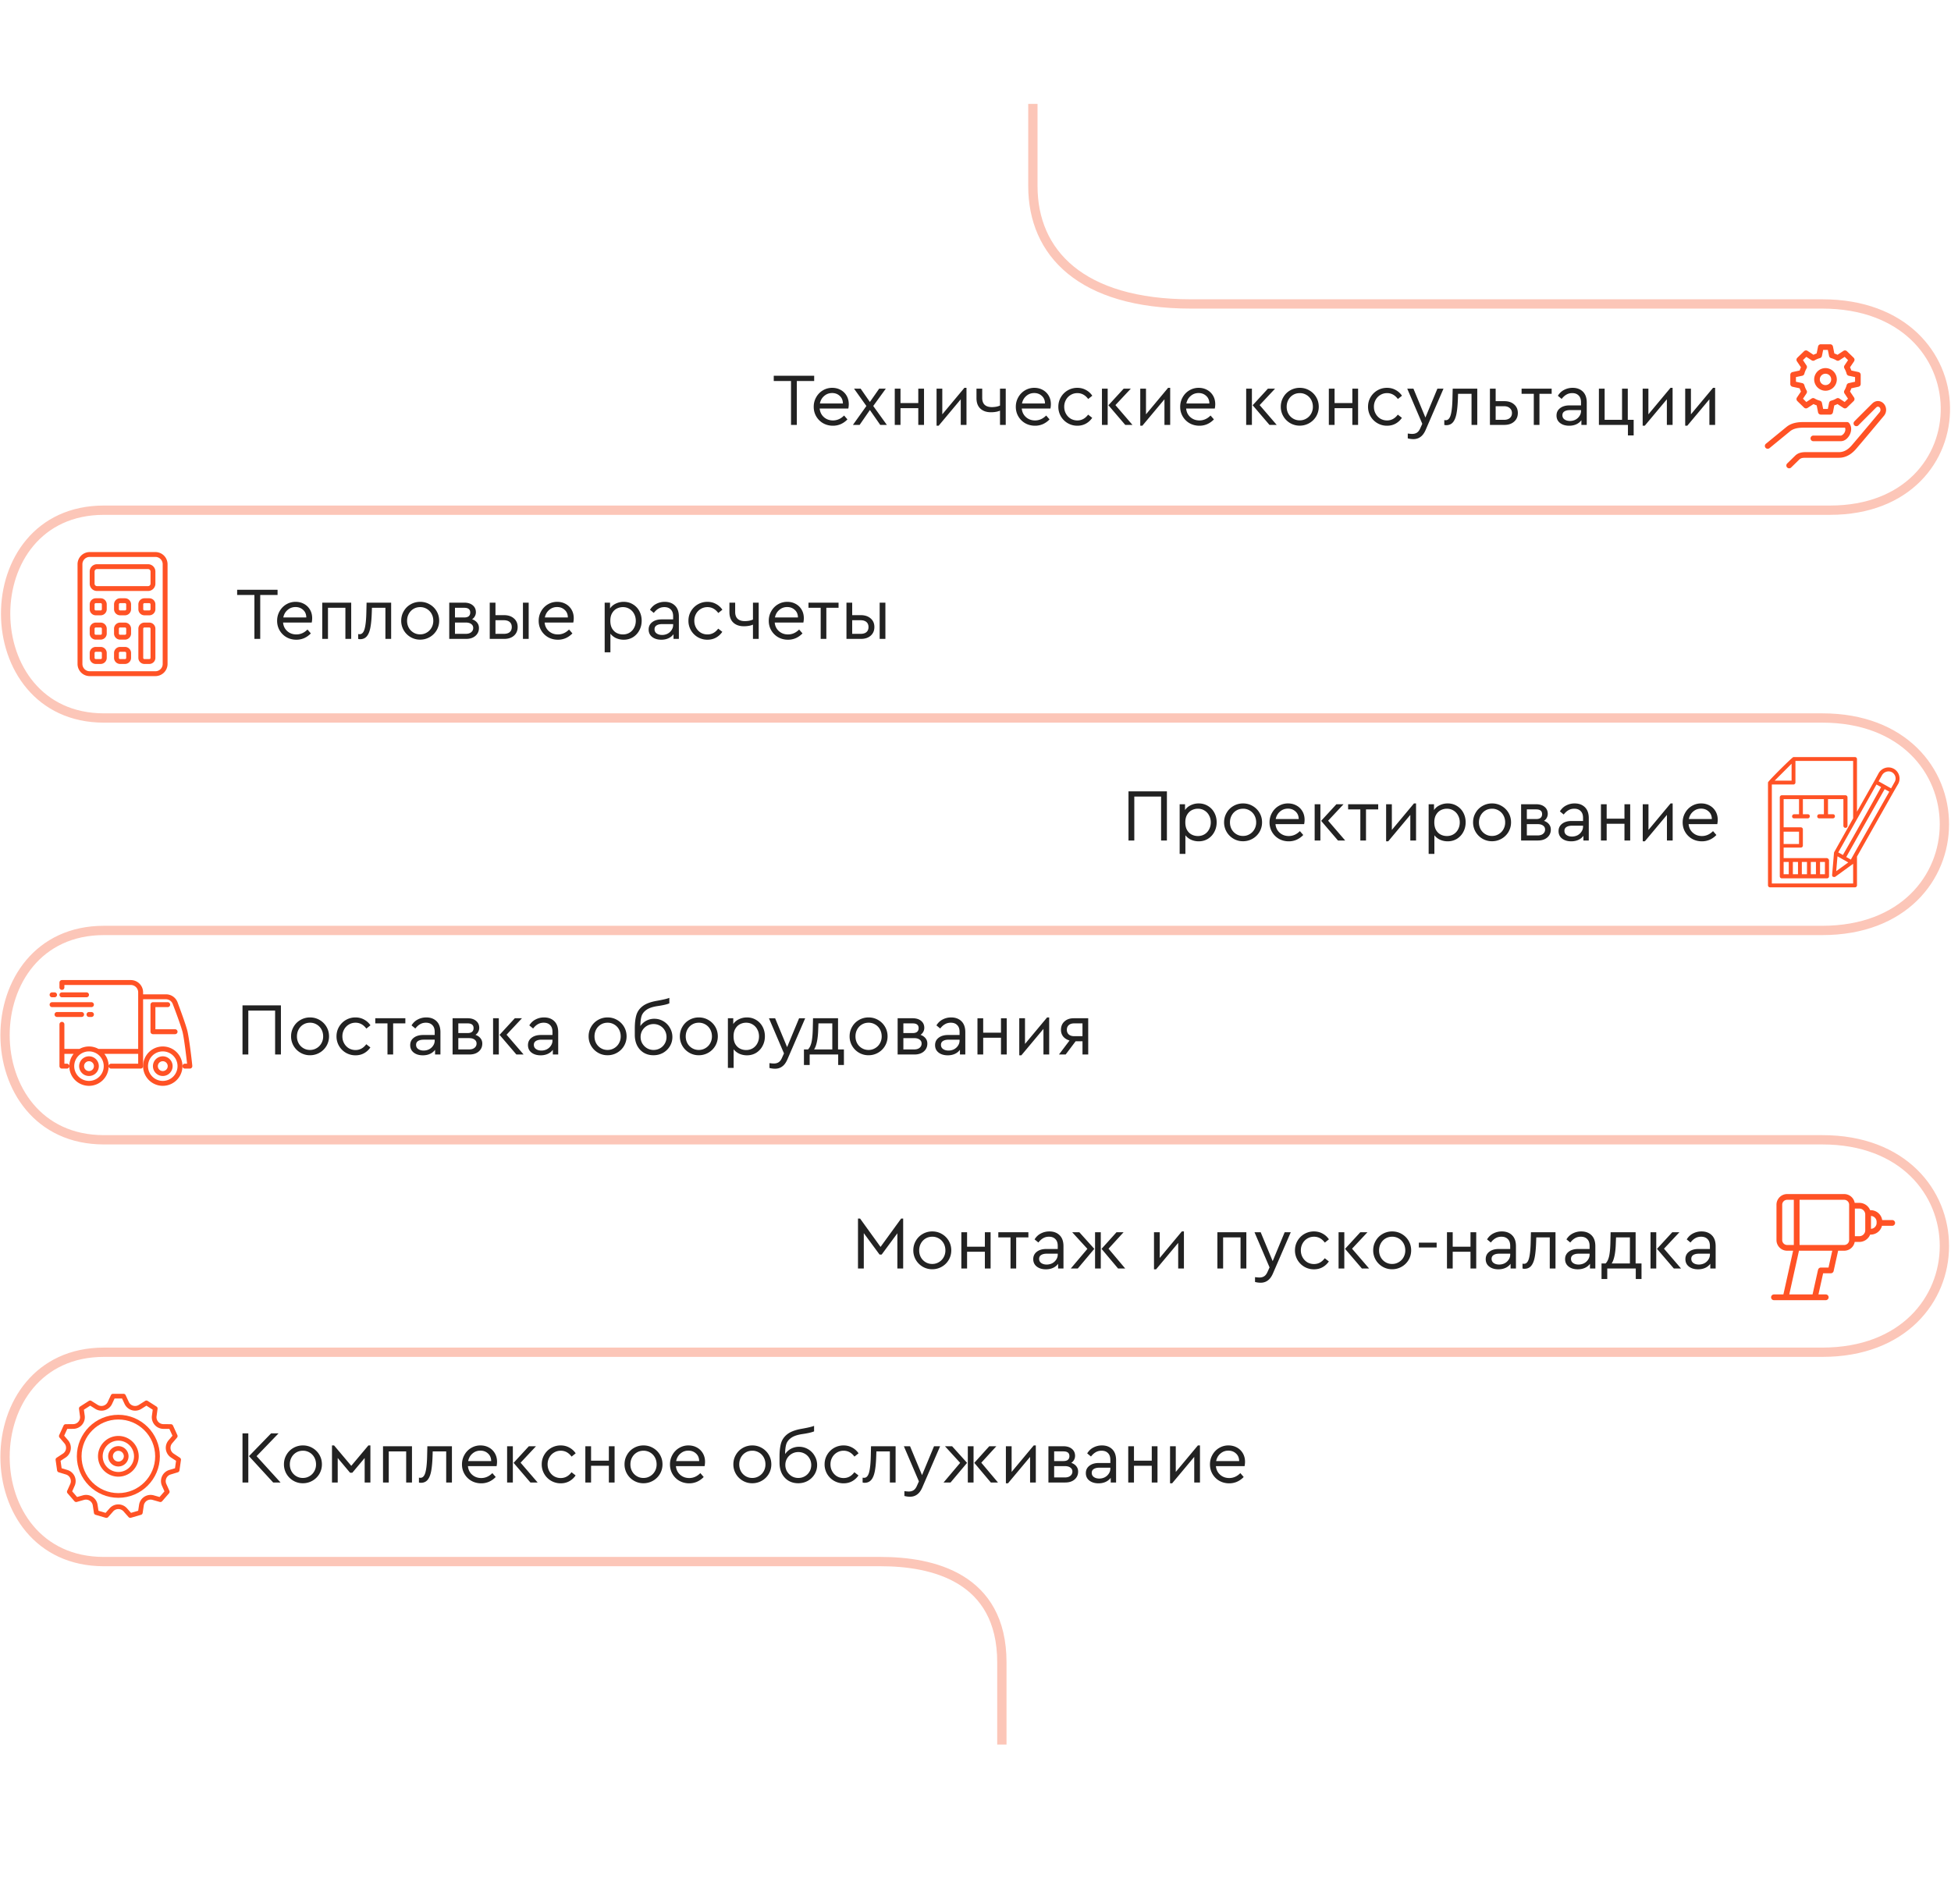 <svg width="629" height="614" fill="none" xmlns="http://www.w3.org/2000/svg"><path d="M333 33.5V60c0 21.5 15.5 38 51 38h203.5c52.5 0 52.5 66.5 2.5 66.5H33.5c-42.5 0-42 67 0 67h554c52.5 0 52.5 68.5 0 68.5h-554c-42.5 0-42.5 67.5 0 67.5m0 0h554c52.5 0 52.5 68.5 0 68.5h-554c-42.5 0-42.5 67.5 0 67.5H284c16.5 0 39 5 39 32.5v26.5" stroke="#FCC6B8" stroke-width="3"/><path d="M255.024 122.84h-5.568v-1.68h13.032v1.68h-5.592V137h-1.872v-14.16zm18.477 8.88h-9.24c.112 1.152.568 2.08 1.368 2.784.8.704 1.776 1.056 2.928 1.056 1.328 0 2.52-.528 3.576-1.584l1.08 1.248a6.817 6.817 0 01-2.112 1.512 6.197 6.197 0 01-2.568.528c-1.152 0-2.2-.264-3.144-.792a6.031 6.031 0 01-2.232-2.208c-.544-.928-.816-1.96-.816-3.096 0-1.12.264-2.144.792-3.072a5.907 5.907 0 012.16-2.232 5.792 5.792 0 013.024-.816c.992 0 1.896.224 2.712.672a4.909 4.909 0 011.92 1.872c.464.8.696 1.712.696 2.736 0 .448-.048.912-.144 1.392zm-5.232-4.992c-.976 0-1.824.312-2.544.936-.72.608-1.184 1.416-1.392 2.424h7.416c-.016-1.04-.36-1.856-1.032-2.448-.656-.608-1.472-.912-2.448-.912zM283.788 137l-3.336-4.8-3.312 4.8h-2.16l4.344-6.096-3.984-5.592h2.136l2.976 4.296 3-4.296h2.136l-4.056 5.592 4.392 6.096h-2.136zm4.682-11.688h1.848v4.656h5.736v-4.656h1.848V137h-1.848v-5.4h-5.736v5.4h-1.848v-11.688zm23.124-.264V137h-1.848v-8.256l-7.128 8.52h-.672v-11.952h1.848v8.28l7.128-8.544h.672zm12.655.264V137h-1.848v-4.608c-.752.352-1.736.528-2.952.528-1.408 0-2.536-.392-3.384-1.176-.832-.784-1.248-1.912-1.248-3.384v-3.048h1.848v2.952c0 2 1.048 3 3.144 3 .416 0 .864-.04 1.344-.12a5.75 5.75 0 001.248-.384v-5.448h1.848zm14.408 6.408h-9.24c.112 1.152.568 2.08 1.368 2.784.8.704 1.776 1.056 2.928 1.056 1.328 0 2.52-.528 3.576-1.584l1.08 1.248a6.817 6.817 0 01-2.112 1.512 6.197 6.197 0 01-2.568.528c-1.152 0-2.2-.264-3.144-.792a6.031 6.031 0 01-2.232-2.208c-.544-.928-.816-1.96-.816-3.096 0-1.12.264-2.144.792-3.072a5.907 5.907 0 012.16-2.232 5.792 5.792 0 013.024-.816c.992 0 1.896.224 2.712.672a4.909 4.909 0 011.92 1.872c.464.8.696 1.712.696 2.736 0 .448-.048.912-.144 1.392zm-5.232-4.992c-.976 0-1.824.312-2.544.936-.72.608-1.184 1.416-1.392 2.424h7.416c-.016-1.04-.36-1.856-1.032-2.448-.656-.608-1.472-.912-2.448-.912zm13.903 10.536a6.092 6.092 0 01-3.096-.816 6.087 6.087 0 01-2.208-2.208 6.092 6.092 0 01-.816-3.096c0-1.12.272-2.144.816-3.072a6.087 6.087 0 012.208-2.208 6.092 6.092 0 013.096-.816c1.024 0 1.952.232 2.784.696a5.659 5.659 0 012.04 1.848l-1.32 1.056c-.944-1.264-2.104-1.896-3.48-1.896-.8 0-1.528.2-2.184.6a4.114 4.114 0 00-1.512 1.584 4.522 4.522 0 00-.552 2.208c0 .816.184 1.56.552 2.232a4.296 4.296 0 001.512 1.608 4.243 4.243 0 002.184.576c1.376 0 2.528-.624 3.456-1.872l1.32 1.032a5.873 5.873 0 01-2.04 1.872c-.816.448-1.736.672-2.76.672zm7.939-11.952h1.848V137h-1.848v-11.688zm9.84 11.688h-2.328l-5.424-6.336 4.92-5.352h2.304l-4.968 5.304 5.496 6.384zm12.159-11.952V137h-1.848v-8.256l-7.128 8.52h-.672v-11.952h1.848v8.28l7.128-8.544h.672zm14.383 6.672h-9.24c.112 1.152.568 2.08 1.368 2.784.8.704 1.776 1.056 2.928 1.056 1.328 0 2.52-.528 3.576-1.584l1.08 1.248a6.817 6.817 0 01-2.112 1.512 6.197 6.197 0 01-2.568.528c-1.152 0-2.2-.264-3.144-.792a6.031 6.031 0 01-2.232-2.208c-.544-.928-.816-1.96-.816-3.096 0-1.12.264-2.144.792-3.072a5.907 5.907 0 012.16-2.232 5.792 5.792 0 013.024-.816c.992 0 1.896.224 2.712.672a4.909 4.909 0 011.92 1.872c.464.8.696 1.712.696 2.736 0 .448-.048.912-.144 1.392zm-5.232-4.992c-.976 0-1.824.312-2.544.936-.72.608-1.184 1.416-1.392 2.424h7.416c-.016-1.04-.36-1.856-1.032-2.448-.656-.608-1.472-.912-2.448-.912zm15.35-1.416h1.848V137h-1.848v-11.688zm9.84 11.688h-2.328l-5.424-6.336 4.92-5.352h2.304l-4.968 5.304 5.496 6.384zm7.416.24a5.963 5.963 0 01-3.072-.816 6.087 6.087 0 01-2.208-2.208 6.047 6.047 0 01-.816-3.072c0-1.12.272-2.144.816-3.072a5.851 5.851 0 012.208-2.208 6.092 6.092 0 013.096-.816c1.12 0 2.144.272 3.072.816a6.031 6.031 0 012.232 2.208c.544.928.816 1.952.816 3.072a6.047 6.047 0 01-.816 3.072 6.031 6.031 0 01-2.232 2.208 6.092 6.092 0 01-3.096.816zm0-1.704c.784 0 1.496-.192 2.136-.576a4.108 4.108 0 001.536-1.56 4.419 4.419 0 00.576-2.232c0-.832-.184-1.584-.552-2.256a4.061 4.061 0 00-1.536-1.584 4.072 4.072 0 00-2.136-.576c-.8 0-1.52.192-2.16.576a4.114 4.114 0 00-1.512 1.584c-.368.672-.552 1.424-.552 2.256 0 .816.184 1.56.552 2.232a4.163 4.163 0 001.512 1.56c.64.384 1.352.576 2.136.576zm9.392-10.224h1.848v4.656h5.736v-4.656h1.848V137h-1.848v-5.4h-5.736v5.4h-1.848v-11.688zm18.757 11.952a6.092 6.092 0 01-3.096-.816 6.087 6.087 0 01-2.208-2.208 6.092 6.092 0 01-.816-3.096c0-1.12.272-2.144.816-3.072a6.087 6.087 0 012.208-2.208 6.092 6.092 0 013.096-.816c1.024 0 1.952.232 2.784.696a5.659 5.659 0 012.04 1.848l-1.32 1.056c-.944-1.264-2.104-1.896-3.48-1.896-.8 0-1.528.2-2.184.6a4.114 4.114 0 00-1.512 1.584 4.522 4.522 0 00-.552 2.208c0 .816.184 1.56.552 2.232a4.296 4.296 0 001.512 1.608 4.243 4.243 0 002.184.576c1.376 0 2.528-.624 3.456-1.872l1.32 1.032a5.873 5.873 0 01-2.04 1.872c-.816.448-1.736.672-2.76.672zm18.21-11.952l-5.76 13.32c-.448 1.024-1 1.768-1.656 2.232-.64.48-1.408.72-2.304.72-.592 0-1.192-.08-1.8-.24v-1.56c.608.08 1.08.12 1.416.12.608 0 1.12-.136 1.536-.408.432-.272.8-.76 1.104-1.464l.624-1.392-4.848-11.328h1.992l3.864 9.312 3.864-9.312h1.968zm10.888 0V137h-1.848v-10.032h-4.344l-.048 1.44c-.064 2.048-.216 3.696-.456 4.944-.24 1.248-.624 2.184-1.152 2.808-.528.624-1.248.936-2.16.936-.224 0-.432-.032-.624-.096v-1.56c.192.032.352.048.48.048.752 0 1.288-.584 1.608-1.752.32-1.184.504-2.976.552-5.376l.072-3.048h7.92zm4.083 0h1.848v4.032h2.784c1.328 0 2.384.352 3.168 1.056.8.688 1.2 1.608 1.2 2.76 0 1.152-.4 2.08-1.2 2.784-.784.704-1.84 1.056-3.168 1.056h-4.632v-11.688zm4.536 10.056c.816 0 1.448-.2 1.896-.6.448-.4.672-.928.672-1.584s-.232-1.184-.696-1.584c-.448-.416-1.08-.624-1.896-.624h-2.664v4.392h2.688zm9.605-8.4h-3.936v-1.656h9.696v1.656h-3.936V137h-1.824v-10.032zm12.512-1.92c1.376 0 2.48.408 3.312 1.224.832.816 1.248 1.992 1.248 3.528v7.2h-1.728v-1.512a4.194 4.194 0 01-1.656 1.32c-.672.304-1.432.456-2.28.456-1.2 0-2.184-.296-2.952-.888-.752-.592-1.128-1.392-1.128-2.4 0-.992.384-1.784 1.152-2.376.768-.592 1.784-.888 3.048-.888h3.696v-1.008c0-.96-.256-1.688-.768-2.184-.496-.512-1.184-.768-2.064-.768-.704 0-1.328.16-1.872.48-.544.304-1.056.768-1.536 1.392l-1.224-1.008c.528-.864 1.208-1.504 2.04-1.92a5.797 5.797 0 012.712-.648zm-.864 10.68c.64 0 1.232-.136 1.776-.408.544-.288.976-.68 1.296-1.176.336-.496.504-1.04.504-1.632v-.288h-3.48c-.816 0-1.44.144-1.872.432-.432.272-.648.68-.648 1.224 0 .592.232 1.048.696 1.368.464.32 1.04.48 1.728.48zM524.845 137h-9.36v-11.688h1.848v10.056h5.616v-10.056h1.848v10.056h1.896v5.016h-1.848V137zm14.398-11.952V137h-1.848v-8.256l-7.128 8.52h-.672v-11.952h1.848v8.28l7.128-8.544h.672zm13.711 0V137h-1.848v-8.256l-7.128 8.52h-.672v-11.952h1.848v8.28l7.128-8.544h.672zM82.024 191.84h-5.568v-1.68h13.032v1.68h-5.592V206h-1.872v-14.16zm18.477 8.88h-9.24c.112 1.152.568 2.08 1.368 2.784.8.704 1.776 1.056 2.928 1.056 1.328 0 2.52-.528 3.576-1.584l1.08 1.248a6.824 6.824 0 01-2.112 1.512 6.197 6.197 0 01-2.568.528c-1.152 0-2.2-.264-3.144-.792a6.031 6.031 0 01-2.232-2.208c-.544-.928-.816-1.96-.816-3.096 0-1.12.264-2.144.792-3.072a5.907 5.907 0 012.16-2.232 5.792 5.792 0 013.024-.816c.992 0 1.896.224 2.712.672a4.909 4.909 0 011.92 1.872c.464.8.696 1.712.696 2.736 0 .448-.048.912-.144 1.392zm-5.232-4.992c-.976 0-1.824.312-2.544.936-.72.608-1.184 1.416-1.392 2.424h7.416c-.016-1.04-.36-1.856-1.032-2.448-.656-.608-1.472-.912-2.448-.912zm8.623-1.416h9.336V206h-1.872v-10.032h-5.616V206h-1.848v-11.688zm22.214 0V206h-1.848v-10.032h-4.344l-.048 1.44c-.064 2.048-.216 3.696-.456 4.944-.24 1.248-.624 2.184-1.152 2.808-.528.624-1.248.936-2.16.936-.224 0-.432-.032-.624-.096v-1.56c.192.032.352.048.48.048.752 0 1.288-.584 1.608-1.752.32-1.184.504-2.976.552-5.376l.072-3.048h7.92zm9.338 11.928a5.963 5.963 0 01-3.072-.816 6.087 6.087 0 01-2.208-2.208 6.047 6.047 0 01-.816-3.072c0-1.12.272-2.144.816-3.072a5.851 5.851 0 012.208-2.208 6.092 6.092 0 013.096-.816c1.12 0 2.144.272 3.072.816a6.031 6.031 0 012.232 2.208c.544.928.816 1.952.816 3.072a6.047 6.047 0 01-.816 3.072 6.031 6.031 0 01-2.232 2.208 6.092 6.092 0 01-3.096.816zm0-1.704c.784 0 1.496-.192 2.136-.576a4.108 4.108 0 001.536-1.56 4.419 4.419 0 00.576-2.232c0-.832-.184-1.584-.552-2.256a4.061 4.061 0 00-1.536-1.584 4.072 4.072 0 00-2.136-.576c-.8 0-1.52.192-2.16.576a4.114 4.114 0 00-1.512 1.584c-.368.672-.552 1.424-.552 2.256 0 .816.184 1.56.552 2.232a4.163 4.163 0 001.512 1.56c.64.384 1.352.576 2.136.576zm16.761-4.872c.688.24 1.224.6 1.608 1.08.4.48.6 1.056.6 1.728 0 1.04-.376 1.888-1.128 2.544-.752.656-1.76.984-3.024.984h-5.424v-11.688h4.824c1.152 0 2.064.28 2.736.84.688.56 1.032 1.312 1.032 2.256 0 .464-.112.896-.336 1.296a2.678 2.678 0 01-.888.96zm-5.52-.576h3c.64 0 1.12-.136 1.44-.408.32-.288.48-.68.48-1.176 0-1.024-.64-1.536-1.92-1.536h-3v3.12zm3.456 5.28c.768 0 1.36-.176 1.776-.528.432-.352.648-.808.648-1.368 0-.544-.216-.968-.648-1.272-.416-.32-1.008-.48-1.776-.48h-3.456v3.648h3.456zm7.751-10.056h1.848v4.032h2.784c1.312 0 2.368.352 3.168 1.056.8.688 1.2 1.608 1.2 2.76 0 1.168-.4 2.104-1.2 2.808-.784.688-1.84 1.032-3.168 1.032h-4.632v-11.688zm10.704 0h1.848V206h-1.848v-11.688zm-6.168 10.056c.832 0 1.464-.184 1.896-.552.448-.384.672-.928.672-1.632 0-.704-.224-1.248-.672-1.632-.448-.384-1.088-.576-1.92-.576h-2.664v4.392h2.688zm22.401-3.648h-9.24c.112 1.152.568 2.08 1.368 2.784.8.704 1.776 1.056 2.928 1.056 1.328 0 2.52-.528 3.576-1.584l1.08 1.248a6.817 6.817 0 01-2.112 1.512 6.197 6.197 0 01-2.568.528c-1.152 0-2.2-.264-3.144-.792a6.031 6.031 0 01-2.232-2.208c-.544-.928-.816-1.96-.816-3.096 0-1.12.264-2.144.792-3.072a5.907 5.907 0 012.16-2.232 5.792 5.792 0 013.024-.816c.992 0 1.896.224 2.712.672a4.909 4.909 0 011.92 1.872c.464.8.696 1.712.696 2.736 0 .448-.048.912-.144 1.392zm-5.232-4.992c-.976 0-1.824.312-2.544.936-.72.608-1.184 1.416-1.392 2.424h7.416c-.016-1.04-.36-1.856-1.032-2.448-.656-.608-1.472-.912-2.448-.912zm21.493-1.68c1.104 0 2.096.272 2.976.816a5.538 5.538 0 012.064 2.184c.496.928.744 1.96.744 3.096 0 1.136-.256 2.176-.768 3.12a5.712 5.712 0 01-2.064 2.208c-.88.528-1.864.792-2.952.792a6.04 6.04 0 01-2.448-.504 5.024 5.024 0 01-1.848-1.44v6h-1.848v-16.008h1.728v1.872c.448-.672 1.064-1.192 1.848-1.56a5.858 5.858 0 012.568-.576zm-.264 10.512c.784 0 1.488-.184 2.112-.552a3.944 3.944 0 001.488-1.584c.368-.672.552-1.424.552-2.256 0-.832-.184-1.584-.552-2.256a3.944 3.944 0 00-1.488-1.584c-.624-.384-1.328-.576-2.112-.576-.704 0-1.368.16-1.992.48-.608.32-1.104.808-1.488 1.464-.384.656-.576 1.472-.576 2.448s.184 1.8.552 2.472c.384.656.88 1.144 1.488 1.464.624.32 1.296.48 2.016.48zm13.484-10.512c1.376 0 2.48.408 3.312 1.224.832.816 1.248 1.992 1.248 3.528v7.2h-1.728v-1.512a4.194 4.194 0 01-1.656 1.32c-.672.304-1.432.456-2.28.456-1.2 0-2.184-.296-2.952-.888-.752-.592-1.128-1.392-1.128-2.4 0-.992.384-1.784 1.152-2.376.768-.592 1.784-.888 3.048-.888h3.696v-1.008c0-.96-.256-1.688-.768-2.184-.496-.512-1.184-.768-2.064-.768-.704 0-1.328.16-1.872.48-.544.304-1.056.768-1.536 1.392l-1.224-1.008c.528-.864 1.208-1.504 2.04-1.92a5.797 5.797 0 012.712-.648zm-.864 10.68c.64 0 1.232-.136 1.776-.408.544-.288.976-.68 1.296-1.176.336-.496.504-1.04.504-1.632v-.288h-3.48c-.816 0-1.44.144-1.872.432-.432.272-.648.68-.648 1.224 0 .592.232 1.048.696 1.368.464.32 1.04.48 1.728.48zm14.624 1.536a6.092 6.092 0 01-3.096-.816 6.087 6.087 0 01-2.208-2.208 6.092 6.092 0 01-.816-3.096c0-1.12.272-2.144.816-3.072a6.087 6.087 0 012.208-2.208 6.092 6.092 0 013.096-.816c1.024 0 1.952.232 2.784.696a5.659 5.659 0 012.04 1.848l-1.32 1.056c-.944-1.264-2.104-1.896-3.48-1.896-.8 0-1.528.2-2.184.6a4.114 4.114 0 00-1.512 1.584 4.522 4.522 0 00-.552 2.208c0 .816.184 1.56.552 2.232a4.296 4.296 0 001.512 1.608 4.243 4.243 0 002.184.576c1.376 0 2.528-.624 3.456-1.872l1.32 1.032a5.873 5.873 0 01-2.04 1.872c-.816.448-1.736.672-2.76.672zm16.531-11.952V206h-1.848v-4.608c-.752.352-1.736.528-2.952.528-1.408 0-2.536-.392-3.384-1.176-.832-.784-1.248-1.912-1.248-3.384v-3.048h1.848v2.952c0 2 1.048 3 3.144 3 .416 0 .864-.04 1.344-.12a5.75 5.75 0 001.248-.384v-5.448h1.848zm14.407 6.408h-9.24c.112 1.152.568 2.08 1.368 2.784.8.704 1.776 1.056 2.928 1.056 1.328 0 2.52-.528 3.576-1.584l1.08 1.248a6.817 6.817 0 01-2.112 1.512 6.197 6.197 0 01-2.568.528c-1.152 0-2.2-.264-3.144-.792a6.031 6.031 0 01-2.232-2.208c-.544-.928-.816-1.96-.816-3.096 0-1.12.264-2.144.792-3.072a5.907 5.907 0 012.16-2.232 5.792 5.792 0 013.024-.816c.992 0 1.896.224 2.712.672a4.909 4.909 0 011.92 1.872c.464.8.696 1.712.696 2.736 0 .448-.048.912-.144 1.392zm-5.232-4.992c-.976 0-1.824.312-2.544.936-.72.608-1.184 1.416-1.392 2.424h7.416c-.016-1.04-.36-1.856-1.032-2.448-.656-.608-1.472-.912-2.448-.912zm10.812.24h-3.936v-1.656h9.696v1.656h-3.936V206h-1.824v-10.032zm8.311-1.656h1.848v4.032h2.784c1.312 0 2.368.352 3.168 1.056.8.688 1.2 1.608 1.2 2.76 0 1.168-.4 2.104-1.2 2.808-.784.688-1.84 1.032-3.168 1.032h-4.632v-11.688zm10.704 0h1.848V206h-1.848v-11.688zm-6.168 10.056c.832 0 1.464-.184 1.896-.552.448-.384.672-.928.672-1.632 0-.704-.224-1.248-.672-1.632-.448-.384-1.088-.576-1.92-.576h-2.664v4.392h2.688zm86.39 50.792h12.384V271h-1.872v-14.16h-8.64V271h-1.872v-15.84zm22.64 3.888c1.104 0 2.096.272 2.976.816a5.538 5.538 0 012.064 2.184c.496.928.744 1.96.744 3.096 0 1.136-.256 2.176-.768 3.12a5.712 5.712 0 01-2.064 2.208c-.88.528-1.864.792-2.952.792a6.04 6.04 0 01-2.448-.504 5.024 5.024 0 01-1.848-1.44v6h-1.848v-16.008h1.728v1.872c.448-.672 1.064-1.192 1.848-1.56a5.858 5.858 0 012.568-.576zm-.264 10.512c.784 0 1.488-.184 2.112-.552a3.944 3.944 0 001.488-1.584c.368-.672.552-1.424.552-2.256 0-.832-.184-1.584-.552-2.256a3.944 3.944 0 00-1.488-1.584c-.624-.384-1.328-.576-2.112-.576-.704 0-1.368.16-1.992.48-.608.32-1.104.808-1.488 1.464-.384.656-.576 1.472-.576 2.448s.184 1.8.552 2.472c.384.656.88 1.144 1.488 1.464.624.32 1.296.48 2.016.48zm14.54 1.68a5.963 5.963 0 01-3.072-.816 6.087 6.087 0 01-2.208-2.208 6.047 6.047 0 01-.816-3.072c0-1.12.272-2.144.816-3.072a5.851 5.851 0 012.208-2.208 6.092 6.092 0 013.096-.816c1.12 0 2.144.272 3.072.816a6.031 6.031 0 012.232 2.208c.544.928.816 1.952.816 3.072a6.047 6.047 0 01-.816 3.072 6.031 6.031 0 01-2.232 2.208 6.092 6.092 0 01-3.096.816zm0-1.704c.784 0 1.496-.192 2.136-.576a4.108 4.108 0 001.536-1.56 4.419 4.419 0 00.576-2.232c0-.832-.184-1.584-.552-2.256a4.061 4.061 0 00-1.536-1.584 4.072 4.072 0 00-2.136-.576c-.8 0-1.52.192-2.16.576a4.114 4.114 0 00-1.512 1.584c-.368.672-.552 1.424-.552 2.256 0 .816.184 1.56.552 2.232a4.163 4.163 0 001.512 1.56c.64.384 1.352.576 2.136.576zm19.713-3.816h-9.24c.112 1.152.568 2.08 1.368 2.784.8.704 1.776 1.056 2.928 1.056 1.328 0 2.52-.528 3.576-1.584l1.08 1.248a6.817 6.817 0 01-2.112 1.512 6.197 6.197 0 01-2.568.528c-1.152 0-2.2-.264-3.144-.792a6.031 6.031 0 01-2.232-2.208c-.544-.928-.816-1.96-.816-3.096 0-1.12.264-2.144.792-3.072a5.907 5.907 0 012.16-2.232 5.792 5.792 0 013.024-.816c.992 0 1.896.224 2.712.672a4.909 4.909 0 011.92 1.872c.464.8.696 1.712.696 2.736 0 .448-.048.912-.144 1.392zm-5.232-4.992c-.976 0-1.824.312-2.544.936-.72.608-1.184 1.416-1.392 2.424h7.416c-.016-1.04-.36-1.856-1.032-2.448-.656-.608-1.472-.912-2.448-.912zm8.623-1.416h1.848V271h-1.848v-11.688zm9.84 11.688h-2.328l-5.424-6.336 4.92-5.352h2.304l-4.968 5.304 5.496 6.384zm4.887-10.032h-3.936v-1.656h9.696v1.656h-3.936V271h-1.824v-10.032zm17.96-1.92V271h-1.848v-8.256l-7.128 8.52h-.672v-11.952h1.848v8.28l7.128-8.544h.672zm10.207 0c1.104 0 2.096.272 2.976.816a5.538 5.538 0 012.064 2.184c.496.928.744 1.96.744 3.096 0 1.136-.256 2.176-.768 3.12a5.712 5.712 0 01-2.064 2.208c-.88.528-1.864.792-2.952.792a6.04 6.04 0 01-2.448-.504 5.024 5.024 0 01-1.848-1.44v6h-1.848v-16.008h1.728v1.872c.448-.672 1.064-1.192 1.848-1.56a5.858 5.858 0 012.568-.576zm-.264 10.512c.784 0 1.488-.184 2.112-.552a3.944 3.944 0 001.488-1.584c.368-.672.552-1.424.552-2.256 0-.832-.184-1.584-.552-2.256a3.944 3.944 0 00-1.488-1.584c-.624-.384-1.328-.576-2.112-.576-.704 0-1.368.16-1.992.48-.608.32-1.104.808-1.488 1.464-.384.656-.576 1.472-.576 2.448s.184 1.8.552 2.472c.384.656.88 1.144 1.488 1.464.624.32 1.296.48 2.016.48zm14.54 1.68a5.963 5.963 0 01-3.072-.816 6.087 6.087 0 01-2.208-2.208 6.047 6.047 0 01-.816-3.072c0-1.12.272-2.144.816-3.072a5.851 5.851 0 012.208-2.208 6.092 6.092 0 013.096-.816c1.12 0 2.144.272 3.072.816a6.031 6.031 0 012.232 2.208c.544.928.816 1.952.816 3.072a6.047 6.047 0 01-.816 3.072 6.031 6.031 0 01-2.232 2.208 6.092 6.092 0 01-3.096.816zm0-1.704c.784 0 1.496-.192 2.136-.576a4.108 4.108 0 001.536-1.56 4.419 4.419 0 00.576-2.232c0-.832-.184-1.584-.552-2.256a4.061 4.061 0 00-1.536-1.584 4.072 4.072 0 00-2.136-.576c-.8 0-1.52.192-2.16.576a4.114 4.114 0 00-1.512 1.584c-.368.672-.552 1.424-.552 2.256 0 .816.184 1.56.552 2.232a4.163 4.163 0 001.512 1.56c.64.384 1.352.576 2.136.576zm16.76-4.872c.688.24 1.224.6 1.608 1.08.4.48.6 1.056.6 1.728 0 1.04-.376 1.888-1.128 2.544-.752.656-1.76.984-3.024.984h-5.424v-11.688h4.824c1.152 0 2.064.28 2.736.84.688.56 1.032 1.312 1.032 2.256 0 .464-.112.896-.336 1.296a2.678 2.678 0 01-.888.96zm-5.52-.576h3c.64 0 1.12-.136 1.44-.408.32-.288.48-.68.48-1.176 0-1.024-.64-1.536-1.92-1.536h-3v3.12zm3.456 5.28c.768 0 1.36-.176 1.776-.528.432-.352.648-.808.648-1.368 0-.544-.216-.968-.648-1.272-.416-.32-1.008-.48-1.776-.48h-3.456v3.648h3.456zm11.951-10.32c1.376 0 2.48.408 3.312 1.224.832.816 1.248 1.992 1.248 3.528v7.2h-1.728v-1.512a4.194 4.194 0 01-1.656 1.32c-.672.304-1.432.456-2.28.456-1.2 0-2.184-.296-2.952-.888-.752-.592-1.128-1.392-1.128-2.4 0-.992.384-1.784 1.152-2.376.768-.592 1.784-.888 3.048-.888h3.696v-1.008c0-.96-.256-1.688-.768-2.184-.496-.512-1.184-.768-2.064-.768-.704 0-1.328.16-1.872.48-.544.304-1.056.768-1.536 1.392l-1.224-1.008c.528-.864 1.208-1.504 2.04-1.92a5.797 5.797 0 012.712-.648zm-.864 10.68c.64 0 1.232-.136 1.776-.408.544-.288.976-.68 1.296-1.176.336-.496.504-1.04.504-1.632v-.288h-3.48c-.816 0-1.44.144-1.872.432-.432.272-.648.68-.648 1.224 0 .592.232 1.048.696 1.368.464.32 1.04.48 1.728.48zm9.344-10.416h1.848v4.656h5.736v-4.656h1.848V271h-1.848v-5.4h-5.736v5.4h-1.848v-11.688zm23.124-.264V271h-1.848v-8.256l-7.128 8.52h-.672v-11.952h1.848v8.28l7.128-8.544h.672zm14.383 6.672h-9.24c.112 1.152.568 2.08 1.368 2.784.8.704 1.776 1.056 2.928 1.056 1.328 0 2.52-.528 3.576-1.584l1.08 1.248a6.817 6.817 0 01-2.112 1.512 6.197 6.197 0 01-2.568.528c-1.152 0-2.2-.264-3.144-.792a6.031 6.031 0 01-2.232-2.208c-.544-.928-.816-1.96-.816-3.096 0-1.12.264-2.144.792-3.072a5.907 5.907 0 012.16-2.232 5.792 5.792 0 013.024-.816c.992 0 1.896.224 2.712.672a4.909 4.909 0 011.92 1.872c.464.8.696 1.712.696 2.736 0 .448-.048.912-.144 1.392zm-5.232-4.992c-.976 0-1.824.312-2.544.936-.72.608-1.184 1.416-1.392 2.424h7.416c-.016-1.04-.36-1.856-1.032-2.448-.656-.608-1.472-.912-2.448-.912zM291.182 392.896V409h-1.872v-11.352l-5.064 6.864h-.672l-5.088-6.912V409h-1.872v-16.104h.672l6.6 9.144 6.648-9.144h.648zm9.364 16.344a5.963 5.963 0 01-3.072-.816 6.087 6.087 0 01-2.208-2.208 6.047 6.047 0 01-.816-3.072c0-1.12.272-2.144.816-3.072a5.851 5.851 0 012.208-2.208 6.092 6.092 0 013.096-.816c1.12 0 2.144.272 3.072.816a6.031 6.031 0 012.232 2.208c.544.928.816 1.952.816 3.072a6.047 6.047 0 01-.816 3.072 6.031 6.031 0 01-2.232 2.208 6.092 6.092 0 01-3.096.816zm0-1.704c.784 0 1.496-.192 2.136-.576a4.108 4.108 0 001.536-1.56 4.419 4.419 0 00.576-2.232c0-.832-.184-1.584-.552-2.256a4.061 4.061 0 00-1.536-1.584 4.072 4.072 0 00-2.136-.576c-.8 0-1.52.192-2.16.576a4.114 4.114 0 00-1.512 1.584c-.368.672-.552 1.424-.552 2.256 0 .816.184 1.56.552 2.232a4.163 4.163 0 001.512 1.56c.64.384 1.352.576 2.136.576zm9.392-10.224h1.848v4.656h5.736v-4.656h1.848V409h-1.848v-5.4h-5.736v5.4h-1.848v-11.688zm15.853 1.656h-3.936v-1.656h9.696v1.656h-3.936V409h-1.824v-10.032zm12.512-1.92c1.376 0 2.48.408 3.312 1.224.832.816 1.248 1.992 1.248 3.528v7.2h-1.728v-1.512a4.194 4.194 0 01-1.656 1.32c-.672.304-1.432.456-2.28.456-1.2 0-2.184-.296-2.952-.888-.752-.592-1.128-1.392-1.128-2.4 0-.992.384-1.784 1.152-2.376.768-.592 1.784-.888 3.048-.888h3.696v-1.008c0-.96-.256-1.688-.768-2.184-.496-.512-1.184-.768-2.064-.768-.704 0-1.328.16-1.872.48-.544.304-1.056.768-1.536 1.392l-1.224-1.008c.528-.864 1.208-1.504 2.039-1.92a5.804 5.804 0 012.713-.648zm-.864 10.68c.64 0 1.232-.136 1.776-.408.544-.288.976-.68 1.296-1.176.336-.496.504-1.04.504-1.632v-.288h-3.48c-.816 0-1.44.144-1.872.432-.432.272-.648.68-.648 1.224 0 .592.232 1.048.696 1.368.464.32 1.04.48 1.728.48zm10.543-10.416l4.824 5.352-5.328 6.336h-2.256l5.352-6.336-4.896-5.352h2.304zm5.064 0h1.848V409h-1.848v-11.688zm9.72 11.688h-2.304l-5.328-6.336 4.824-5.352h2.28l-4.848 5.304 5.376 6.384zm18.93-11.952V409h-1.848v-8.256l-7.128 8.52h-.672v-11.952h1.848v8.28l7.128-8.544h.672zm10.789.264h9.336V409h-1.872v-10.032h-5.616V409h-1.848v-11.688zm23.655 0l-5.76 13.32c-.448 1.024-1 1.768-1.656 2.232-.64.48-1.408.72-2.304.72-.592 0-1.192-.08-1.8-.24v-1.56c.608.08 1.08.12 1.416.12.608 0 1.12-.136 1.536-.408.432-.272.8-.76 1.104-1.464l.624-1.392-4.848-11.328h1.992l3.864 9.312 3.864-9.312h1.968zm7.477 11.952a6.092 6.092 0 01-3.096-.816 6.087 6.087 0 01-2.208-2.208 6.092 6.092 0 01-.816-3.096c0-1.12.272-2.144.816-3.072a6.087 6.087 0 012.208-2.208 6.092 6.092 0 013.096-.816c1.024 0 1.952.232 2.784.696a5.659 5.659 0 012.04 1.848l-1.32 1.056c-.944-1.264-2.104-1.896-3.48-1.896-.8 0-1.528.2-2.184.6a4.114 4.114 0 00-1.512 1.584 4.522 4.522 0 00-.552 2.208c0 .816.184 1.56.552 2.232a4.296 4.296 0 001.512 1.608 4.243 4.243 0 002.184.576c1.376 0 2.528-.624 3.456-1.872l1.32 1.032a5.873 5.873 0 01-2.04 1.872c-.816.448-1.736.672-2.76.672zm7.939-11.952h1.848V409h-1.848v-11.688zm9.84 11.688h-2.328l-5.424-6.336 4.92-5.352h2.304l-4.968 5.304 5.496 6.384zm7.416.24a5.963 5.963 0 01-3.072-.816 6.087 6.087 0 01-2.208-2.208 6.047 6.047 0 01-.816-3.072c0-1.12.272-2.144.816-3.072a5.851 5.851 0 012.208-2.208 6.092 6.092 0 013.096-.816c1.12 0 2.144.272 3.072.816a6.031 6.031 0 012.232 2.208c.544.928.816 1.952.816 3.072a6.047 6.047 0 01-.816 3.072 6.031 6.031 0 01-2.232 2.208 6.092 6.092 0 01-3.096.816zm0-1.704c.784 0 1.496-.192 2.136-.576a4.108 4.108 0 001.536-1.56 4.419 4.419 0 00.576-2.232c0-.832-.184-1.584-.552-2.256a4.061 4.061 0 00-1.536-1.584 4.072 4.072 0 00-2.136-.576c-.8 0-1.52.192-2.16.576a4.114 4.114 0 00-1.512 1.584c-.368.672-.552 1.424-.552 2.256 0 .816.184 1.56.552 2.232a4.163 4.163 0 001.512 1.56c.64.384 1.352.576 2.136.576zm8.624-6.864h5.736v1.56h-5.736v-1.56zm9.065-3.36h1.848v4.656h5.736v-4.656h1.848V409h-1.848v-5.4h-5.736v5.4h-1.848v-11.688zm17.677-.264c1.376 0 2.48.408 3.312 1.224.832.816 1.248 1.992 1.248 3.528v7.2h-1.728v-1.512a4.194 4.194 0 01-1.656 1.32c-.672.304-1.432.456-2.28.456-1.2 0-2.184-.296-2.952-.888-.752-.592-1.128-1.392-1.128-2.4 0-.992.384-1.784 1.152-2.376.768-.592 1.784-.888 3.048-.888h3.696v-1.008c0-.96-.256-1.688-.768-2.184-.496-.512-1.184-.768-2.064-.768-.704 0-1.328.16-1.872.48-.544.304-1.056.768-1.536 1.392l-1.224-1.008c.528-.864 1.208-1.504 2.039-1.92a5.804 5.804 0 012.713-.648zm-.864 10.68c.64 0 1.232-.136 1.776-.408.544-.288.976-.68 1.296-1.176.336-.496.504-1.04.504-1.632v-.288h-3.48c-.816 0-1.44.144-1.872.432-.432.272-.648.68-.648 1.224 0 .592.232 1.048.696 1.368.464.32 1.04.48 1.728.48zm18.175-10.416V409h-1.848v-10.032h-4.344l-.048 1.44c-.064 2.048-.216 3.696-.456 4.944-.24 1.248-.624 2.184-1.152 2.808-.528.624-1.248.936-2.16.936-.224 0-.432-.032-.624-.096v-1.56c.192.032.352.048.48.048.752 0 1.288-.584 1.608-1.752.32-1.184.504-2.976.552-5.376l.072-3.048h7.92zm8.282-.264c1.376 0 2.48.408 3.312 1.224.832.816 1.248 1.992 1.248 3.528v7.2h-1.728v-1.512a4.194 4.194 0 01-1.656 1.32c-.672.304-1.432.456-2.28.456-1.2 0-2.184-.296-2.952-.888-.752-.592-1.128-1.392-1.128-2.4 0-.992.384-1.784 1.152-2.376.768-.592 1.784-.888 3.048-.888h3.696v-1.008c0-.96-.256-1.688-.768-2.184-.496-.512-1.184-.768-2.064-.768-.704 0-1.328.16-1.872.48-.544.304-1.056.768-1.536 1.392l-1.224-1.008c.528-.864 1.208-1.504 2.04-1.92a5.797 5.797 0 012.712-.648zm-.864 10.68c.64 0 1.232-.136 1.776-.408.544-.288.976-.68 1.296-1.176.336-.496.504-1.04.504-1.632v-.288h-3.48c-.816 0-1.44.144-1.872.432-.432.272-.648.68-.648 1.224 0 .592.232 1.048.696 1.368.464.32 1.04.48 1.728.48zm20.312-.36v5.016h-1.848V409h-9.192v3.384h-1.848v-5.016h1.32c.544-.56.928-1.384 1.152-2.472.224-1.104.352-2.536.384-4.296l.072-3.288h8.064v10.056h1.896zm-8.28-6.744c-.032 1.632-.168 3.032-.408 4.2-.24 1.152-.552 2-.936 2.544h5.88v-8.4h-4.464l-.072 1.656zm11.187-3.312h1.848V409h-1.848v-11.688zm9.84 11.688h-2.328l-5.424-6.336 4.92-5.352h2.304l-4.968 5.304 5.496 6.384zm6.594-11.952c1.376 0 2.48.408 3.312 1.224.832.816 1.248 1.992 1.248 3.528v7.2h-1.728v-1.512a4.194 4.194 0 01-1.656 1.32c-.672.304-1.432.456-2.28.456-1.2 0-2.184-.296-2.952-.888-.752-.592-1.128-1.392-1.128-2.4 0-.992.384-1.784 1.152-2.376.768-.592 1.784-.888 3.048-.888h3.696v-1.008c0-.96-.256-1.688-.768-2.184-.496-.512-1.184-.768-2.064-.768-.704 0-1.328.16-1.872.48-.544.304-1.056.768-1.536 1.392l-1.224-1.008c.528-.864 1.208-1.504 2.04-1.92a5.797 5.797 0 012.712-.648zm-.864 10.68c.64 0 1.232-.136 1.776-.408.544-.288.976-.68 1.296-1.176.336-.496.504-1.04.504-1.632v-.288h-3.48c-.816 0-1.44.144-1.872.432-.432.272-.648.68-.648 1.224 0 .592.232 1.048.696 1.368.464.32 1.04.48 1.728.48zM78.184 324.16h12.384V340h-1.872v-14.16h-8.64V340h-1.872v-15.84zm21.753 16.08a5.963 5.963 0 01-3.072-.816 6.087 6.087 0 01-2.208-2.208 6.047 6.047 0 01-.816-3.072c0-1.12.272-2.144.816-3.072a5.851 5.851 0 012.208-2.208 6.092 6.092 0 013.096-.816c1.12 0 2.144.272 3.072.816a6.031 6.031 0 012.232 2.208c.544.928.816 1.952.816 3.072a6.047 6.047 0 01-.816 3.072 6.031 6.031 0 01-2.232 2.208 6.093 6.093 0 01-3.096.816zm0-1.704c.784 0 1.496-.192 2.136-.576a4.108 4.108 0 001.536-1.56 4.419 4.419 0 00.576-2.232c0-.832-.184-1.584-.552-2.256a4.061 4.061 0 00-1.536-1.584 4.072 4.072 0 00-2.136-.576c-.8 0-1.52.192-2.16.576a4.114 4.114 0 00-1.512 1.584c-.368.672-.552 1.424-.552 2.256 0 .816.184 1.56.552 2.232a4.163 4.163 0 001.512 1.56c.64.384 1.352.576 2.136.576zm14.672 1.728a6.092 6.092 0 01-3.096-.816 6.087 6.087 0 01-2.208-2.208 6.092 6.092 0 01-.816-3.096c0-1.12.272-2.144.816-3.072a6.087 6.087 0 012.208-2.208 6.092 6.092 0 013.096-.816c1.024 0 1.952.232 2.784.696a5.659 5.659 0 012.04 1.848l-1.32 1.056c-.944-1.264-2.104-1.896-3.48-1.896-.8 0-1.528.2-2.184.6a4.114 4.114 0 00-1.512 1.584 4.522 4.522 0 00-.552 2.208c0 .816.184 1.56.552 2.232a4.296 4.296 0 001.512 1.608 4.243 4.243 0 002.184.576c1.376 0 2.528-.624 3.456-1.872l1.32 1.032a5.873 5.873 0 01-2.04 1.872c-.816.448-1.736.672-2.76.672zm10.315-10.296h-3.936v-1.656h9.696v1.656h-3.936V340h-1.824v-10.032zm12.511-1.92c1.376 0 2.48.408 3.312 1.224.832.816 1.248 1.992 1.248 3.528v7.2h-1.728v-1.512a4.194 4.194 0 01-1.656 1.32c-.672.304-1.432.456-2.28.456-1.2 0-2.184-.296-2.952-.888-.752-.592-1.128-1.392-1.128-2.4 0-.992.384-1.784 1.152-2.376.768-.592 1.784-.888 3.048-.888h3.696v-1.008c0-.96-.256-1.688-.768-2.184-.496-.512-1.184-.768-2.064-.768-.704 0-1.328.16-1.872.48-.544.304-1.056.768-1.536 1.392l-1.224-1.008c.528-.864 1.208-1.504 2.04-1.92a5.797 5.797 0 012.712-.648zm-.864 10.68c.64 0 1.232-.136 1.776-.408.544-.288.976-.68 1.296-1.176.336-.496.504-1.04.504-1.632v-.288h-3.48c-.816 0-1.44.144-1.872.432-.432.272-.648.68-.648 1.224 0 .592.232 1.048.696 1.368.464.32 1.04.48 1.728.48zm16.712-5.064c.688.24 1.224.6 1.608 1.08.4.48.6 1.056.6 1.728 0 1.04-.376 1.888-1.128 2.544-.752.656-1.76.984-3.024.984h-5.424v-11.688h4.824c1.152 0 2.064.28 2.736.84.688.56 1.032 1.312 1.032 2.256 0 .464-.112.896-.336 1.296a2.678 2.678 0 01-.888.96zm-5.52-.576h3c.64 0 1.12-.136 1.44-.408.32-.288.48-.68.48-1.176 0-1.024-.64-1.536-1.92-1.536h-3v3.12zm3.456 5.28c.768 0 1.36-.176 1.776-.528.432-.352.648-.808.648-1.368 0-.544-.216-.968-.648-1.272-.416-.32-1.008-.48-1.776-.48h-3.456v3.648h3.456zm7.751-10.056h1.848V340h-1.848v-11.688zM168.81 340h-2.328l-5.424-6.336 4.92-5.352h2.304l-4.968 5.304L168.81 340zm6.594-11.952c1.376 0 2.48.408 3.312 1.224.832.816 1.248 1.992 1.248 3.528v7.2h-1.728v-1.512a4.194 4.194 0 01-1.656 1.32c-.672.304-1.432.456-2.28.456-1.2 0-2.184-.296-2.952-.888-.752-.592-1.128-1.392-1.128-2.4 0-.992.384-1.784 1.152-2.376.768-.592 1.784-.888 3.048-.888h3.696v-1.008c0-.96-.256-1.688-.768-2.184-.496-.512-1.184-.768-2.064-.768-.704 0-1.328.16-1.872.48-.544.304-1.056.768-1.536 1.392l-1.224-1.008c.528-.864 1.208-1.504 2.04-1.92a5.797 5.797 0 012.712-.648zm-.864 10.68c.64 0 1.232-.136 1.776-.408.544-.288.976-.68 1.296-1.176.336-.496.504-1.04.504-1.632v-.288h-3.48c-.816 0-1.44.144-1.872.432-.432.272-.648.68-.648 1.224 0 .592.232 1.048.696 1.368.464.32 1.04.48 1.728.48zm21.326 1.512a5.963 5.963 0 01-3.072-.816 6.087 6.087 0 01-2.208-2.208 6.047 6.047 0 01-.816-3.072c0-1.12.272-2.144.816-3.072a5.851 5.851 0 012.208-2.208 6.092 6.092 0 013.096-.816c1.12 0 2.144.272 3.072.816a6.031 6.031 0 012.232 2.208c.544.928.816 1.952.816 3.072a6.047 6.047 0 01-.816 3.072 6.031 6.031 0 01-2.232 2.208 6.092 6.092 0 01-3.096.816zm0-1.704c.784 0 1.496-.192 2.136-.576a4.108 4.108 0 001.536-1.56 4.419 4.419 0 00.576-2.232c0-.832-.184-1.584-.552-2.256a4.061 4.061 0 00-1.536-1.584 4.072 4.072 0 00-2.136-.576c-.8 0-1.52.192-2.16.576a4.114 4.114 0 00-1.512 1.584c-.368.672-.552 1.424-.552 2.256 0 .816.184 1.56.552 2.232a4.163 4.163 0 001.512 1.56c.64.384 1.352.576 2.136.576zm15.081-10.056c1.056 0 2.032.264 2.928.792a5.704 5.704 0 012.112 2.16c.528.896.792 1.872.792 2.928a5.705 5.705 0 01-.816 2.976 6.019 6.019 0 01-2.208 2.136c-.928.512-1.952.768-3.072.768-1.184 0-2.232-.272-3.144-.816-.912-.56-1.624-1.336-2.136-2.328-.496-1.008-.744-2.152-.744-3.432v-2.04c0-1.792.176-3.264.528-4.416.368-1.152 1.072-2.112 2.112-2.88 1.056-.768 2.576-1.32 4.56-1.656 1.984-.352 3.296-.664 3.936-.936v1.776c-.736.32-1.976.608-3.72.864-1.664.24-2.904.664-3.72 1.272-.816.592-1.336 1.296-1.56 2.112-.224.8-.336 1.824-.336 3.072a5.247 5.247 0 011.92-1.728 5.486 5.486 0 012.568-.624zm-.24 10.056c.768 0 1.472-.184 2.112-.552a4.034 4.034 0 001.512-1.512c.368-.64.552-1.344.552-2.112s-.184-1.472-.552-2.112a4.034 4.034 0 00-1.512-1.512 4.162 4.162 0 00-2.112-.552c-.752 0-1.448.184-2.088.552a4.217 4.217 0 00-1.536 1.512 4.162 4.162 0 00-.552 2.112c0 .752.184 1.448.552 2.088.384.64.896 1.152 1.536 1.536.64.368 1.336.552 2.088.552zm14.573 1.704a5.963 5.963 0 01-3.072-.816 6.087 6.087 0 01-2.208-2.208 6.047 6.047 0 01-.816-3.072c0-1.12.272-2.144.816-3.072a5.851 5.851 0 012.208-2.208 6.092 6.092 0 013.096-.816c1.12 0 2.144.272 3.072.816a6.031 6.031 0 012.232 2.208c.544.928.816 1.952.816 3.072a6.047 6.047 0 01-.816 3.072 6.031 6.031 0 01-2.232 2.208 6.092 6.092 0 01-3.096.816zm0-1.704c.784 0 1.496-.192 2.136-.576a4.108 4.108 0 001.536-1.56 4.419 4.419 0 00.576-2.232c0-.832-.184-1.584-.552-2.256a4.061 4.061 0 00-1.536-1.584 4.072 4.072 0 00-2.136-.576c-.8 0-1.52.192-2.16.576a4.114 4.114 0 00-1.512 1.584c-.368.672-.552 1.424-.552 2.256 0 .816.184 1.56.552 2.232a4.163 4.163 0 001.512 1.56c.64.384 1.352.576 2.136.576zm15.537-10.488c1.104 0 2.096.272 2.976.816a5.538 5.538 0 012.064 2.184c.496.928.744 1.96.744 3.096 0 1.136-.256 2.176-.768 3.12a5.712 5.712 0 01-2.064 2.208c-.88.528-1.864.792-2.952.792a6.04 6.04 0 01-2.448-.504 5.024 5.024 0 01-1.848-1.44v6h-1.848v-16.008h1.728v1.872c.448-.672 1.064-1.192 1.848-1.56a5.858 5.858 0 012.568-.576zm-.264 10.512c.784 0 1.488-.184 2.112-.552a3.944 3.944 0 001.488-1.584c.368-.672.552-1.424.552-2.256 0-.832-.184-1.584-.552-2.256a3.944 3.944 0 00-1.488-1.584c-.624-.384-1.328-.576-2.112-.576-.704 0-1.368.16-1.992.48-.608.32-1.104.808-1.488 1.464-.384.656-.576 1.472-.576 2.448s.184 1.8.552 2.472c.384.656.88 1.144 1.488 1.464.624.32 1.296.48 2.016.48zm19.04-10.248l-5.76 13.32c-.448 1.024-1 1.768-1.656 2.232-.64.48-1.408.72-2.304.72-.592 0-1.192-.08-1.8-.24v-1.56c.608.08 1.08.12 1.416.12.608 0 1.12-.136 1.536-.408.432-.272.8-.76 1.104-1.464l.624-1.392-4.848-11.328h1.992l3.864 9.312 3.864-9.312h1.968zm12.485 10.056v5.016h-1.848V340h-9.192v3.384h-1.848v-5.016h1.32c.544-.56.928-1.384 1.152-2.472.224-1.104.352-2.536.384-4.296l.072-3.288h8.064v10.056h1.896zm-8.28-6.744c-.032 1.632-.168 3.032-.408 4.2-.24 1.152-.552 2-.936 2.544h5.88v-8.4h-4.464l-.072 1.656zm16.209 8.616a5.963 5.963 0 01-3.072-.816 6.087 6.087 0 01-2.208-2.208 6.047 6.047 0 01-.816-3.072c0-1.12.272-2.144.816-3.072a5.851 5.851 0 012.208-2.208 6.092 6.092 0 013.096-.816c1.12 0 2.144.272 3.072.816a6.031 6.031 0 012.232 2.208c.544.928.816 1.952.816 3.072a6.047 6.047 0 01-.816 3.072 6.031 6.031 0 01-2.232 2.208 6.092 6.092 0 01-3.096.816zm0-1.704c.784 0 1.496-.192 2.136-.576a4.108 4.108 0 001.536-1.56 4.419 4.419 0 00.576-2.232c0-.832-.184-1.584-.552-2.256a4.061 4.061 0 00-1.536-1.584 4.072 4.072 0 00-2.136-.576c-.8 0-1.52.192-2.16.576a4.114 4.114 0 00-1.512 1.584c-.368.672-.552 1.424-.552 2.256 0 .816.184 1.56.552 2.232a4.163 4.163 0 001.512 1.56c.64.384 1.352.576 2.136.576zm16.76-4.872c.688.24 1.224.6 1.608 1.08.4.48.6 1.056.6 1.728 0 1.04-.376 1.888-1.128 2.544-.752.656-1.76.984-3.024.984h-5.424v-11.688h4.824c1.152 0 2.064.28 2.736.84.688.56 1.032 1.312 1.032 2.256 0 .464-.112.896-.336 1.296a2.678 2.678 0 01-.888.96zm-5.52-.576h3c.64 0 1.12-.136 1.44-.408.32-.288.48-.68.48-1.176 0-1.024-.64-1.536-1.92-1.536h-3v3.12zm3.456 5.28c.768 0 1.36-.176 1.776-.528.432-.352.648-.808.648-1.368 0-.544-.216-.968-.648-1.272-.416-.32-1.008-.48-1.776-.48h-3.456v3.648h3.456zm11.951-10.32c1.376 0 2.48.408 3.312 1.224.832.816 1.248 1.992 1.248 3.528v7.2h-1.728v-1.512a4.194 4.194 0 01-1.656 1.32c-.672.304-1.432.456-2.28.456-1.2 0-2.184-.296-2.952-.888-.752-.592-1.128-1.392-1.128-2.4 0-.992.384-1.784 1.152-2.376.768-.592 1.784-.888 3.048-.888h3.696v-1.008c0-.96-.256-1.688-.768-2.184-.496-.512-1.184-.768-2.064-.768-.704 0-1.328.16-1.872.48-.544.304-1.056.768-1.536 1.392l-1.224-1.008c.528-.864 1.208-1.504 2.04-1.92a5.797 5.797 0 012.712-.648zm-.864 10.68c.64 0 1.232-.136 1.776-.408.544-.288.976-.68 1.296-1.176.336-.496.504-1.04.504-1.632v-.288h-3.48c-.816 0-1.44.144-1.872.432-.432.272-.648.68-.648 1.224 0 .592.232 1.048.696 1.368.464.32 1.04.48 1.728.48zm9.344-10.416h1.848v4.656h5.736v-4.656h1.848V340h-1.848v-5.4h-5.736v5.4h-1.848v-11.688zm23.124-.264V340h-1.848v-8.256l-7.128 8.52h-.672v-11.952h1.848v8.28l7.128-8.544h.672zm12.583.264V340h-1.848v-4.272h-2.208L343.569 340h-2.16l3.408-4.512c-.864-.256-1.544-.68-2.04-1.272-.48-.608-.72-1.328-.72-2.16 0-1.136.376-2.04 1.128-2.712.752-.688 1.752-1.032 3-1.032h4.656zm-1.848 1.656h-2.688c-.736 0-1.312.184-1.728.552-.416.368-.624.872-.624 1.512 0 .624.208 1.128.624 1.512.432.368 1.016.552 1.752.552h2.664v-4.128zM78.184 462.16h1.872V478h-1.872v-15.84zM90.448 478h-2.376l-7.8-8.496 7.128-7.344h2.4l-7.08 7.344L90.448 478zm7.192.24a5.963 5.963 0 01-3.072-.816 6.087 6.087 0 01-2.208-2.208 6.047 6.047 0 01-.816-3.072c0-1.12.272-2.144.816-3.072a5.851 5.851 0 012.208-2.208 6.092 6.092 0 013.096-.816c1.12 0 2.144.272 3.072.816a6.031 6.031 0 012.232 2.208c.544.928.816 1.952.816 3.072a6.047 6.047 0 01-.816 3.072 6.031 6.031 0 01-2.232 2.208 6.093 6.093 0 01-3.096.816zm0-1.704c.784 0 1.496-.192 2.136-.576a4.107 4.107 0 001.536-1.56 4.419 4.419 0 00.576-2.232c0-.832-.184-1.584-.552-2.256a4.06 4.06 0 00-1.536-1.584 4.072 4.072 0 00-2.136-.576c-.8 0-1.52.192-2.16.576a4.114 4.114 0 00-1.512 1.584c-.368.672-.552 1.424-.552 2.256 0 .816.184 1.56.552 2.232a4.163 4.163 0 001.512 1.56c.64.384 1.352.576 2.136.576zm9.392-10.488h.672l5.544 6.576 5.52-6.576h.648V478h-1.848v-7.896l-3.984 4.752h-.72l-3.984-4.752V478h-1.848v-11.952zm16.453.264h9.336V478h-1.872v-10.032h-5.616V478h-1.848v-11.688zm22.215 0V478h-1.848v-10.032h-4.344l-.048 1.44c-.064 2.048-.216 3.696-.456 4.944-.24 1.248-.624 2.184-1.152 2.808-.528.624-1.248.936-2.16.936-.224 0-.432-.032-.624-.096v-1.56c.192.032.352.048.48.048.752 0 1.288-.584 1.608-1.752.32-1.184.504-2.976.552-5.376l.072-3.048h7.92zm14.402 6.408h-9.24c.112 1.152.568 2.08 1.368 2.784.8.704 1.776 1.056 2.928 1.056 1.328 0 2.52-.528 3.576-1.584l1.08 1.248a6.817 6.817 0 01-2.112 1.512 6.197 6.197 0 01-2.568.528c-1.152 0-2.2-.264-3.144-.792a6.031 6.031 0 01-2.232-2.208c-.544-.928-.816-1.96-.816-3.096 0-1.12.264-2.144.792-3.072a5.907 5.907 0 012.16-2.232 5.792 5.792 0 013.024-.816c.992 0 1.896.224 2.712.672a4.909 4.909 0 011.92 1.872c.464.8.696 1.712.696 2.736 0 .448-.048.912-.144 1.392zm-5.232-4.992c-.976 0-1.824.312-2.544.936-.72.608-1.184 1.416-1.392 2.424h7.416c-.016-1.04-.36-1.856-1.032-2.448-.656-.608-1.472-.912-2.448-.912zm8.623-1.416h1.848V478h-1.848v-11.688zm9.84 11.688h-2.328l-5.424-6.336 4.92-5.352h2.304l-4.968 5.304 5.496 6.384zm7.44.264a6.092 6.092 0 01-3.096-.816 6.087 6.087 0 01-2.208-2.208 6.092 6.092 0 01-.816-3.096c0-1.12.272-2.144.816-3.072a6.087 6.087 0 012.208-2.208 6.092 6.092 0 013.096-.816c1.024 0 1.952.232 2.784.696a5.659 5.659 0 012.04 1.848l-1.32 1.056c-.944-1.264-2.104-1.896-3.48-1.896-.8 0-1.528.2-2.184.6a4.114 4.114 0 00-1.512 1.584 4.522 4.522 0 00-.552 2.208c0 .816.184 1.56.552 2.232a4.296 4.296 0 001.512 1.608 4.243 4.243 0 002.184.576c1.376 0 2.528-.624 3.456-1.872l1.32 1.032a5.873 5.873 0 01-2.04 1.872c-.816.448-1.736.672-2.76.672zm7.939-11.952h1.848v4.656h5.736v-4.656h1.848V478h-1.848v-5.4h-5.736v5.4h-1.848v-11.688zm18.732 11.928a5.963 5.963 0 01-3.072-.816 6.087 6.087 0 01-2.208-2.208 6.047 6.047 0 01-.816-3.072c0-1.12.272-2.144.816-3.072a5.851 5.851 0 012.208-2.208 6.092 6.092 0 013.096-.816c1.12 0 2.144.272 3.072.816a6.031 6.031 0 012.232 2.208c.544.928.816 1.952.816 3.072a6.047 6.047 0 01-.816 3.072 6.031 6.031 0 01-2.232 2.208 6.092 6.092 0 01-3.096.816zm0-1.704c.784 0 1.496-.192 2.136-.576a4.108 4.108 0 001.536-1.56 4.419 4.419 0 00.576-2.232c0-.832-.184-1.584-.552-2.256a4.061 4.061 0 00-1.536-1.584 4.072 4.072 0 00-2.136-.576c-.8 0-1.52.192-2.16.576a4.114 4.114 0 00-1.512 1.584c-.368.672-.552 1.424-.552 2.256 0 .816.184 1.56.552 2.232a4.163 4.163 0 001.512 1.56c.64.384 1.352.576 2.136.576zm19.713-3.816h-9.24c.112 1.152.568 2.08 1.368 2.784.8.704 1.776 1.056 2.928 1.056 1.328 0 2.52-.528 3.576-1.584l1.08 1.248a6.817 6.817 0 01-2.112 1.512 6.197 6.197 0 01-2.568.528c-1.152 0-2.2-.264-3.144-.792a6.031 6.031 0 01-2.232-2.208c-.544-.928-.816-1.96-.816-3.096 0-1.12.264-2.144.792-3.072a5.907 5.907 0 012.16-2.232 5.792 5.792 0 013.024-.816c.992 0 1.896.224 2.712.672a4.909 4.909 0 011.92 1.872c.464.8.696 1.712.696 2.736 0 .448-.048.912-.144 1.392zm-5.232-4.992c-.976 0-1.824.312-2.544.936-.72.608-1.184 1.416-1.392 2.424h7.416c-.016-1.04-.36-1.856-1.032-2.448-.656-.608-1.472-.912-2.448-.912zm20.605 10.512a5.963 5.963 0 01-3.072-.816 6.087 6.087 0 01-2.208-2.208 6.047 6.047 0 01-.816-3.072c0-1.12.272-2.144.816-3.072a5.851 5.851 0 012.208-2.208 6.092 6.092 0 013.096-.816c1.12 0 2.144.272 3.072.816a6.031 6.031 0 012.232 2.208c.544.928.816 1.952.816 3.072a6.047 6.047 0 01-.816 3.072 6.031 6.031 0 01-2.232 2.208 6.092 6.092 0 01-3.096.816zm0-1.704c.784 0 1.496-.192 2.136-.576a4.108 4.108 0 001.536-1.56 4.419 4.419 0 00.576-2.232c0-.832-.184-1.584-.552-2.256a4.061 4.061 0 00-1.536-1.584 4.072 4.072 0 00-2.136-.576c-.8 0-1.52.192-2.16.576a4.114 4.114 0 00-1.512 1.584c-.368.672-.552 1.424-.552 2.256 0 .816.184 1.56.552 2.232a4.163 4.163 0 001.512 1.56c.64.384 1.352.576 2.136.576zm15.081-10.056c1.056 0 2.032.264 2.928.792a5.704 5.704 0 012.112 2.16c.528.896.792 1.872.792 2.928a5.705 5.705 0 01-.816 2.976 6.019 6.019 0 01-2.208 2.136c-.928.512-1.952.768-3.072.768-1.184 0-2.232-.272-3.144-.816-.912-.56-1.624-1.336-2.136-2.328-.496-1.008-.744-2.152-.744-3.432v-2.04c0-1.792.176-3.264.528-4.416.368-1.152 1.072-2.112 2.112-2.88 1.056-.768 2.576-1.32 4.56-1.656 1.984-.352 3.296-.664 3.936-.936v1.776c-.736.32-1.976.608-3.72.864-1.664.24-2.904.664-3.72 1.272-.816.592-1.336 1.296-1.56 2.112-.224.8-.336 1.824-.336 3.072a5.247 5.247 0 011.92-1.728 5.486 5.486 0 012.568-.624zm-.24 10.056c.768 0 1.472-.184 2.112-.552a4.034 4.034 0 001.512-1.512c.368-.64.552-1.344.552-2.112s-.184-1.472-.552-2.112a4.034 4.034 0 00-1.512-1.512 4.162 4.162 0 00-2.112-.552c-.752 0-1.448.184-2.088.552a4.217 4.217 0 00-1.536 1.512 4.162 4.162 0 00-.552 2.112c0 .752.184 1.448.552 2.088.384.64.896 1.152 1.536 1.536.64.368 1.336.552 2.088.552zm14.597 1.728a6.092 6.092 0 01-3.096-.816 6.087 6.087 0 01-2.208-2.208 6.092 6.092 0 01-.816-3.096c0-1.12.272-2.144.816-3.072a6.087 6.087 0 012.208-2.208 6.092 6.092 0 013.096-.816c1.024 0 1.952.232 2.784.696a5.659 5.659 0 012.04 1.848l-1.32 1.056c-.944-1.264-2.104-1.896-3.48-1.896-.8 0-1.528.2-2.184.6a4.114 4.114 0 00-1.512 1.584 4.522 4.522 0 00-.552 2.208c0 .816.184 1.56.552 2.232a4.296 4.296 0 001.512 1.608 4.243 4.243 0 002.184.576c1.376 0 2.528-.624 3.456-1.872l1.32 1.032a5.873 5.873 0 01-2.04 1.872c-.816.448-1.736.672-2.76.672zm16.771-11.952V478h-1.848v-10.032h-4.344l-.048 1.44c-.064 2.048-.216 3.696-.456 4.944-.24 1.248-.624 2.184-1.152 2.808-.528.624-1.248.936-2.16.936-.224 0-.432-.032-.624-.096v-1.56c.192.032.352.048.48.048.752 0 1.288-.584 1.608-1.752.32-1.184.504-2.976.552-5.376l.072-3.048h7.92zm14.354 0l-5.76 13.32c-.448 1.024-1 1.768-1.656 2.232-.64.48-1.408.72-2.304.72-.592 0-1.192-.08-1.8-.24v-1.56c.608.08 1.08.12 1.416.12.608 0 1.12-.136 1.536-.408.432-.272.8-.76 1.104-1.464l.624-1.392-4.848-11.328h1.992l3.864 9.312 3.864-9.312h1.968zm3.866 0l4.824 5.352-5.328 6.336h-2.256l5.352-6.336-4.896-5.352h2.304zm5.064 0h1.848V478h-1.848v-11.688zm9.72 11.688h-2.304l-5.328-6.336 4.824-5.352h2.28l-4.848 5.304 5.376 6.384zm12.203-11.952V478h-1.848v-8.256l-7.128 8.52h-.672v-11.952h1.848v8.28l7.128-8.544h.672zm11.431 5.616c.688.24 1.224.6 1.608 1.08.4.48.6 1.056.6 1.728 0 1.04-.376 1.888-1.128 2.544-.752.656-1.76.984-3.024.984h-5.424v-11.688h4.824c1.152 0 2.064.28 2.736.84.688.56 1.032 1.312 1.032 2.256 0 .464-.112.896-.336 1.296a2.678 2.678 0 01-.888.96zm-5.52-.576h3c.64 0 1.12-.136 1.44-.408.32-.288.48-.68.48-1.176 0-1.024-.64-1.536-1.92-1.536h-3v3.12zm3.456 5.28c.768 0 1.36-.176 1.776-.528.432-.352.648-.808.648-1.368 0-.544-.216-.968-.648-1.272-.416-.32-1.008-.48-1.776-.48h-3.456v3.648h3.456zm11.95-10.32c1.376 0 2.48.408 3.312 1.224.832.816 1.248 1.992 1.248 3.528v7.2h-1.728v-1.512a4.194 4.194 0 01-1.656 1.32c-.672.304-1.432.456-2.28.456-1.2 0-2.184-.296-2.952-.888-.752-.592-1.128-1.392-1.128-2.4 0-.992.384-1.784 1.152-2.376.768-.592 1.784-.888 3.048-.888h3.696v-1.008c0-.96-.256-1.688-.768-2.184-.496-.512-1.184-.768-2.064-.768-.704 0-1.328.16-1.872.48-.544.304-1.056.768-1.536 1.392l-1.224-1.008c.528-.864 1.208-1.504 2.04-1.92a5.797 5.797 0 012.712-.648zm-.864 10.68c.64 0 1.232-.136 1.776-.408.544-.288.976-.68 1.296-1.176.336-.496.504-1.04.504-1.632v-.288h-3.48c-.816 0-1.44.144-1.872.432-.432.272-.648.68-.648 1.224 0 .592.232 1.048.696 1.368.464.32 1.04.48 1.728.48zm9.344-10.416h1.848v4.656h5.736v-4.656h1.848V478h-1.848v-5.4h-5.736v5.4h-1.848v-11.688zm23.125-.264V478h-1.848v-8.256l-7.128 8.52h-.672v-11.952h1.848v8.28l7.128-8.544h.672zm14.383 6.672h-9.24c.112 1.152.568 2.08 1.368 2.784.8.704 1.776 1.056 2.928 1.056 1.328 0 2.52-.528 3.576-1.584l1.08 1.248a6.817 6.817 0 01-2.112 1.512 6.197 6.197 0 01-2.568.528c-1.152 0-2.2-.264-3.144-.792a6.031 6.031 0 01-2.232-2.208c-.544-.928-.816-1.96-.816-3.096 0-1.12.264-2.144.792-3.072a5.907 5.907 0 012.16-2.232 5.792 5.792 0 013.024-.816c.992 0 1.896.224 2.712.672a4.909 4.909 0 011.92 1.872c.464.8.696 1.712.696 2.736 0 .448-.048.912-.144 1.392zm-5.232-4.992c-.976 0-1.824.312-2.544.936-.72.608-1.184 1.416-1.392 2.424h7.416c-.016-1.04-.36-1.856-1.032-2.448-.656-.608-1.472-.912-2.448-.912z" fill="#222"/><path d="M60.409 332.384c-.5-2.014-2.22-6.654-3.172-9.239a3.969 3.969 0 00-3.704-2.545h-7.398v-.635a3.961 3.961 0 00-2.448-3.663A3.97 3.97 0 0042.17 316H19.965a.796.796 0 00-.793.793v1.586a.795.795 0 001.354.561.794.794 0 00.232-.561v-.793H42.17a2.38 2.38 0 012.378 2.379v18.24H31.75a6.294 6.294 0 00-3.06-.793 6.294 6.294 0 00-3.062.793h-4.87v-7.931a.79.79 0 00-.792-.793.793.793 0 00-.793.793v13.482a.79.79 0 00.793.793h1.586a.792.792 0 000-1.586h-.793v-3.172h2.982a6.342 6.342 0 004.948 10.314 6.344 6.344 0 004.949-10.314h10.911v3.172h-8.723a.791.791 0 00-.56 1.353.79.79 0 00.56.233h9.517a.792.792 0 00.793-.793v-21.57h7.335a2.378 2.378 0 012.22 1.53c.976 2.546 2.68 7.137 3.172 9.048.516 2.157 1.206 7.978 1.452 10.199h-.698a.791.791 0 00-.56 1.353.79.79 0 00.56.233h1.586a.808.808 0 00.594-.262.806.806 0 00.199-.619c0-.341-.92-8.501-1.586-11.284zm-31.72 16.13a4.757 4.757 0 11-.001-9.514 4.757 4.757 0 010 9.514z" fill="#FF5225"/><path d="M27.895 321.551a.792.792 0 100-1.586h-7.93a.796.796 0 00-.793.793.795.795 0 00.793.793h7.93zm-11.102 0h.793a.792.792 0 00.56-1.354.796.796 0 00-.56-.232h-.793a.796.796 0 00-.793.793.795.795 0 00.793.793zm12.687 4.758h-.792a.792.792 0 000 1.586h.793a.791.791 0 00.56-1.353.792.792 0 00-.56-.233zm-2.378.793a.79.79 0 00-.793-.793h-7.93a.792.792 0 000 1.586h7.93a.791.791 0 00.793-.793zm3.172-3.172a.795.795 0 00-.793-.793H16.793a.796.796 0 00-.793.793.793.793 0 00.793.793h12.688a.792.792 0 00.793-.793zm26.17 7.93H50.1v-7.137h3.965a.792.792 0 100-1.586h-4.758a.796.796 0 00-.793.793v8.723a.793.793 0 00.793.793h7.137a.791.791 0 00.56-1.353.792.792 0 00-.56-.233zm-3.965 5.552a6.345 6.345 0 100 12.69 6.345 6.345 0 000-12.69zm0 11.102a4.757 4.757 0 01-4.667-5.687 4.76 4.76 0 018.623-1.715 4.762 4.762 0 01-.592 6.008 4.755 4.755 0 01-3.364 1.394z" fill="#FF5225"/><path d="M52.48 340.584a3.176 3.176 0 00-2.93 1.958 3.173 3.173 0 102.93-1.958zm0 4.758a1.587 1.587 0 110-3.175 1.587 1.587 0 010 3.175zm-23.79-4.758a3.176 3.176 0 00-2.931 1.958 3.173 3.173 0 102.93-1.958zm0 4.758a1.587 1.587 0 110-3.175 1.587 1.587 0 010 3.175zm581.385 48.043h-3.256a3.762 3.762 0 00-3.712-3.188h-.174a3.764 3.764 0 00-3.488-2.363h-1.492a3.44 3.44 0 00-3.38-2.834H576.17a3.44 3.44 0 00-3.436 3.435v11.398a3.44 3.44 0 003.436 3.435h1.925l-3.132 14.094h-3.038a.925.925 0 000 1.851h16.725a.926.926 0 000-1.851h-2.387l1.514-6.816h2.481c.098 0 .19-.019.278-.048a.93.93 0 00.495-.374c.006-.009.009-.018.015-.028a.913.913 0 00.109-.263c0-.004.003-.008.004-.012l.004-.014 1.452-6.54h1.958a3.439 3.439 0 003.38-2.835h1.492c1.58 0 2.932-.979 3.488-2.361h.174a3.764 3.764 0 003.64-2.835h3.328a.926.926 0 000-1.851zm-35.49 6.448v-11.398c0-.873.711-1.584 1.585-1.584h2.153v14.565h-2.153c-.874 0-1.585-.71-1.585-1.583zm14.928 8.862h-2.469a.925.925 0 00-.913.793.883.883 0 00-.046.14l-1.718 7.734h-7.508l3.131-14.094h10.729l-1.206 5.427zm6.645-8.862c0 .873-.711 1.583-1.585 1.583h-14.399v-14.565h14.399c.874 0 1.585.711 1.585 1.584v11.398zm3.287-1.251h-1.436v-8.897h1.436c1.053 0 1.909.857 1.909 1.91v5.078a1.91 1.91 0 01-1.909 1.909zm3.76-2.372v-4.152a1.905 1.905 0 011.811 1.899v.354c0 1.02-.805 1.847-1.811 1.899zm7.389-148.307c-1.736-.992-3.885-.331-4.877 1.323l-1.406 2.563-5.622 9.921v-16.949a.652.652 0 00-.661-.661h-19.843c-.331 0-8.185 7.772-8.185 8.185v33.154c0 .33.248.661.661.661h27.367c.33 0 .661-.248.661-.661v-9.26l11.823-20.918 1.488-2.563c.909-1.736.248-3.885-1.406-4.795zm-18.188 28.193l3.472 1.984-3.886 2.811.414-4.795zm1.736-.413c-.083-.083-1.571-.91-1.488-.827l12.318-21.91 1.489.827c-2.977 5.457-9.095 16.288-12.319 21.91zm-16.536-29.433v5.456h-5.456l5.456-5.456zm19.843 38.61H571.24v-31.914h6.945a.651.651 0 00.661-.661v-6.945h18.603v18.52l-6.118 10.913c-.083.248 0-.248-.662 7.359 0 .248.083.496.331.578.248.083.496.083.661 0l5.705-4.134s.083 0 .083-.082v6.366zm-.744-7.689c-.083-.083-1.571-.91-1.488-.827l6.2-10.996 6.201-10.913 1.488.826c-4.216 7.441-8.185 14.386-12.401 21.91zm14.138-25.051l-1.158 2.067-3.968-2.233h-.083l1.157-2.067c.662-1.074 2.067-1.488 3.142-.909 1.075.579 1.571 1.984.91 3.142z" fill="#FF5225"/><path d="M588.933 276.675h-13.89v-3.39h5.539a.652.652 0 00.662-.661v-5.209a.652.652 0 00-.662-.661h-5.539v-9.095h4.961v4.878h-1.571a.652.652 0 00-.662.661c0 .414.248.662.662.662h4.382c.33 0 .661-.248.661-.662 0-.413-.248-.661-.661-.661h-1.571v-4.878h6.779v4.878h-1.488a.651.651 0 00-.661.661c0 .414.248.662.661.662h4.382a.652.652 0 00.661-.662c0-.413-.248-.661-.661-.661h-1.571v-4.878h4.961v8.598c0 .331.248.662.661.662.413 0 .662-.248.662-.662v-9.177a.653.653 0 00-.662-.661h-20.504a.651.651 0 00-.661.661v25.465c0 .331.248.661.661.661h14.551a.652.652 0 00.662-.661v-5.209c-.083-.33-.414-.661-.744-.661zm-8.02 1.24h1.654v3.968h-1.654v-3.968zm-1.24 3.968h-1.654v-3.968h1.654v3.968zm4.134-3.968h1.653v3.968h-1.653v-3.968zm-3.803-9.756v3.969h-4.961v-3.969h4.961zm-4.961 9.756h1.653v3.968h-1.653v-3.968zm13.311 3.968h-1.571v-3.968h1.571v3.968zM41.442 469.554a3.288 3.288 0 00-3.283-3.282 3.288 3.288 0 00-3.282 3.282 3.288 3.288 0 003.282 3.282 3.288 3.288 0 003.283-3.282zm-5.05 0c0-.975.793-1.767 1.767-1.767.975 0 1.768.792 1.768 1.767a1.769 1.769 0 01-3.535 0z" fill="#FF5225"/><path d="M34.313 489.4a.763.763 0 00.57-.258l1.601-1.817a2.24 2.24 0 011.676-.758 2.24 2.24 0 011.677.758l1.6 1.817a.76.76 0 00.784.228l3.237-.95a.756.756 0 00.535-.611l.363-2.393a2.233 2.233 0 011-1.546 2.221 2.221 0 011.818-.267l2.328.661a.753.753 0 00.778-.232l2.212-2.55a.764.764 0 00.121-.803l-.99-2.212a2.243 2.243 0 01.005-1.838 2.241 2.241 0 011.384-1.212l2.318-.702a.757.757 0 00.53-.616l.48-3.343a.765.765 0 00-.334-.742l-2.025-1.329a2.249 2.249 0 01-.99-1.55 2.243 2.243 0 01.51-1.767l1.571-1.843a.76.76 0 00.111-.808l-1.404-3.071a.763.763 0 00-.681-.444l-2.424-.02a2.236 2.236 0 01-2.197-2.535l.323-2.399a.751.751 0 00-.343-.737l-2.843-1.823a.75.75 0 00-.813 0l-2.05 1.292a2.227 2.227 0 01-1.823.253 2.223 2.223 0 01-1.394-1.197l-1.025-2.197a.763.763 0 00-.687-.439h-3.378a.763.763 0 00-.687.439l-1.025 2.197a2.221 2.221 0 01-1.394 1.197 2.246 2.246 0 01-1.823-.253l-2.05-1.292a.76.76 0 00-.813 0l-2.838 1.823a.765.765 0 00-.344.737l.323 2.399a2.236 2.236 0 01-2.196 2.535l-2.424.02a.755.755 0 00-.682.444l-1.404 3.071a.762.762 0 00.111.808l1.57 1.843c.415.49.602 1.131.51 1.767a2.212 2.212 0 01-.989 1.55l-2.025 1.329a.747.747 0 00-.333.742l.48 3.343a.75.75 0 00.53.616l2.318.702a2.216 2.216 0 011.383 1.212 2.26 2.26 0 01.01 1.838l-.99 2.212a.744.744 0 00.122.803l2.212 2.55a.753.753 0 00.777.232l2.328-.661a2.237 2.237 0 011.818.267c.54.349.904.909 1 1.546l.364 2.393a.75.75 0 00.535.611l3.237.95c.07.02.141.03.212.03h.045zm-2.566-2.298l-.293-1.919a3.737 3.737 0 00-1.681-2.59 3.743 3.743 0 00-3.055-.45l-1.864.531-1.58-1.823.792-1.773a3.736 3.736 0 00-.015-3.085 3.74 3.74 0 00-2.323-2.03l-1.858-.561-.344-2.389 1.622-1.06a3.755 3.755 0 001.656-2.606 3.758 3.758 0 00-.859-2.964l-1.257-1.475 1-2.191 1.939-.015a3.76 3.76 0 002.803-1.293 3.758 3.758 0 00.883-2.959l-.262-1.924 2.03-1.303 1.641 1.035a3.742 3.742 0 003.055.429 3.743 3.743 0 002.343-2.01l.819-1.757h2.413l.818 1.757a3.757 3.757 0 005.398 1.586l1.642-1.035 2.03 1.303-.263 1.924a3.739 3.739 0 00.884 2.959 3.76 3.76 0 002.803 1.293l1.939.015 1 2.191-1.258 1.475a3.758 3.758 0 00-.858 2.964 3.735 3.735 0 001.656 2.601l1.621 1.06-.343 2.389-1.858.561a3.74 3.74 0 00-2.323 2.03 3.736 3.736 0 00-.01 3.085l.792 1.773-1.58 1.823-1.864-.531a3.748 3.748 0 00-3.055.455 3.753 3.753 0 00-1.681 2.59l-.293 1.919-2.313.682-1.283-1.454a3.752 3.752 0 00-2.813-1.273c-1.075 0-2.1.465-2.812 1.273l-1.283 1.454-2.313-.682.015-.005z" fill="#FF5225"/><path d="M51.542 469.554c0-7.378-6.005-13.382-13.383-13.382-7.377 0-13.382 6.004-13.382 13.382s6.005 13.382 13.383 13.382c7.377 0 13.382-6.004 13.382-13.382zm-25.25 0c0-6.545 5.323-11.867 11.867-11.867 6.545 0 11.868 5.322 11.868 11.867 0 6.545-5.323 11.867-11.867 11.867-6.545 0-11.868-5.322-11.868-11.867z" fill="#FF5225"/><path d="M44.725 469.554a6.571 6.571 0 00-6.565-6.565 6.571 6.571 0 00-6.564 6.565 6.571 6.571 0 006.564 6.565 6.571 6.571 0 006.565-6.565zm-11.614 0a5.059 5.059 0 015.05-5.05 5.059 5.059 0 015.05 5.05 5.058 5.058 0 01-5.05 5.05 5.058 5.058 0 01-5.05-5.05zM50.098 178H28.922A3.926 3.926 0 0025 181.922v32.156A3.926 3.926 0 0028.922 218h21.176a3.926 3.926 0 003.922-3.922v-32.156A3.926 3.926 0 0050.098 178zm2.353 36.078a2.355 2.355 0 01-2.353 2.353H28.922a2.355 2.355 0 01-2.353-2.353v-32.156a2.355 2.355 0 012.353-2.353h21.176a2.355 2.355 0 012.353 2.353v32.156z" fill="#FF5225"/><path d="M47.745 181.922h-16.47a2.355 2.355 0 00-2.353 2.353v3.921a2.356 2.356 0 002.353 2.353h16.47a2.356 2.356 0 002.353-2.353v-3.921a2.355 2.355 0 00-2.353-2.353zm.785 6.274a.785.785 0 01-.785.784h-16.47a.785.785 0 01-.784-.784v-3.921c0-.433.351-.785.784-.785h16.47c.433 0 .785.352.785.785v3.921zm-16.079 4.706h-1.568c-1.081 0-1.961.88-1.961 1.961v1.568c0 1.082.88 1.961 1.96 1.961h1.57c1.08 0 1.96-.879 1.96-1.961v-1.568c0-1.081-.88-1.961-1.96-1.961zm.392 3.529a.393.393 0 01-.392.393h-1.568a.393.393 0 01-.392-.393v-1.568c0-.216.175-.392.392-.392h1.568c.216 0 .392.176.392.392v1.568zm7.452-3.529h-1.569c-1.08 0-1.96.88-1.96 1.961v1.568c0 1.082.88 1.961 1.96 1.961h1.569c1.081 0 1.96-.879 1.96-1.961v-1.568a1.963 1.963 0 00-1.96-1.961zm.392 3.529a.393.393 0 01-.392.393h-1.569a.393.393 0 01-.392-.393v-1.568c0-.216.176-.392.392-.392h1.569c.216 0 .392.176.392.392v1.568zm7.45-3.529h-1.569c-1.081 0-1.96.88-1.96 1.961v1.568c0 1.082.879 1.961 1.96 1.961h1.569c1.081 0 1.96-.879 1.96-1.961v-1.568a1.963 1.963 0 00-1.96-1.961zm.392 3.529a.393.393 0 01-.392.393h-1.569a.393.393 0 01-.392-.393v-1.568c0-.216.176-.392.392-.392h1.569c.216 0 .392.176.392.392v1.568zm-16.078 4.314h-1.568c-1.081 0-1.961.88-1.961 1.961v1.569c0 1.081.88 1.96 1.96 1.96h1.57c1.08 0 1.96-.879 1.96-1.96v-1.569c0-1.081-.88-1.961-1.96-1.961zm.392 3.53a.393.393 0 01-.392.392h-1.568a.393.393 0 01-.392-.392v-1.569c0-.216.175-.392.392-.392h1.568c.216 0 .392.176.392.392v1.569zm7.452-3.53h-1.569c-1.08 0-1.96.88-1.96 1.961v1.568c0 1.082.88 1.961 1.96 1.961h1.569c1.081 0 1.96-.879 1.96-1.961v-1.568a1.963 1.963 0 00-1.96-1.961zm.392 3.529a.393.393 0 01-.392.393h-1.569a.393.393 0 01-.392-.393v-1.568c0-.216.176-.392.392-.392h1.569c.216 0 .392.176.392.392v1.568zm-8.236 4.314h-1.568c-1.081 0-1.961.88-1.961 1.961v1.569c0 1.081.88 1.96 1.96 1.96h1.57c1.08 0 1.96-.879 1.96-1.96v-1.569c0-1.081-.88-1.961-1.96-1.961zm.392 3.53a.393.393 0 01-.392.392h-1.568a.393.393 0 01-.392-.392v-1.569c0-.216.175-.392.392-.392h1.568c.216 0 .392.176.392.392v1.569zm7.452-3.53h-1.569c-1.08 0-1.96.88-1.96 1.961v1.569c0 1.081.88 1.96 1.96 1.96h1.569c1.081 0 1.96-.879 1.96-1.96v-1.569a1.963 1.963 0 00-1.96-1.961zm.392 3.53a.393.393 0 01-.392.392h-1.569a.393.393 0 01-.392-.392v-1.569c0-.216.176-.392.392-.392h1.569c.216 0 .392.176.392.392v1.569zm7.45-11.373h-1.569c-1.081 0-1.96.88-1.96 1.961v9.412c0 1.081.879 1.96 1.96 1.96h1.569c1.081 0 1.96-.879 1.96-1.96v-9.412a1.963 1.963 0 00-1.96-1.961zm.392 11.373a.393.393 0 01-.392.392h-1.569a.393.393 0 01-.392-.392v-9.412c0-.216.176-.392.392-.392h1.569c.216 0 .392.176.392.392v9.412zm538.419-101.119a.905.905 0 00-.81.724l-.454 2.244a8.878 8.878 0 00-1.023.426l-1.917-1.264a.912.912 0 00-1.136.128c-.688.689-1.439 1.38-2.159 2.102a.908.908 0 00-.114 1.15l1.293 1.918c-.165.335-.304.68-.426 1.036l-2.287.497a.91.91 0 00-.724.895v2.968a.905.905 0 00.724.881l2.287.497c.122.356.261.701.426 1.037l-1.293 1.931a.908.908 0 00.114 1.136c.72.722 1.471 1.413 2.159 2.102a.906.906 0 001.136.128l1.931-1.25c.328.163.67.304 1.023.427l.44 2.229a.914.914 0 00.895.739h3.011a.908.908 0 00.895-.739l.44-2.229a8.868 8.868 0 001.022-.427l1.932 1.25a.904.904 0 001.136-.128c.687-.689 1.439-1.38 2.159-2.102a.907.907 0 00.113-1.136l-1.292-1.931c.164-.336.304-.681.426-1.037l2.287-.497a.905.905 0 00.724-.881v-2.968a.908.908 0 00-.724-.895l-2.287-.497a8.94 8.94 0 00-.426-1.036l1.292-1.918a.913.913 0 00-.113-1.15c-.72-.722-1.472-1.413-2.159-2.102a.909.909 0 00-1.136-.128l-1.917 1.264a8.878 8.878 0 00-1.023-.426l-.454-2.244a.91.91 0 00-.895-.724h-3.011a.603.603 0 00-.085 0zm.838 1.818h1.505l.398 1.96a.908.908 0 00.667.696 6.89 6.89 0 011.705.724.901.901 0 00.951-.029l1.704-1.107c.367.358.735.701 1.094 1.051l-1.136 1.704a.907.907 0 00-.043.951 7.37 7.37 0 01.724 1.733.91.91 0 00.682.653l2.031.426v1.506l-2.031.44a.91.91 0 00-.682.653 7.233 7.233 0 01-.724 1.719.919.919 0 00-.118.489.917.917 0 00.161.477l1.122 1.69c-.359.349-.713.707-1.08 1.065l-1.704-1.122a.908.908 0 00-.951-.014 6.85 6.85 0 01-1.705.71.91.91 0 00-.667.696l-.398 1.974h-1.505l-.398-1.974a.911.911 0 00-.668-.696 6.858 6.858 0 01-1.704-.71.912.912 0 00-.951.014l-1.705 1.122c-.367-.358-.72-.716-1.079-1.065l1.122-1.69a.907.907 0 00.043-.966 7.236 7.236 0 01-.725-1.719.91.91 0 00-.681-.653l-2.031-.44v-1.506l2.031-.426a.91.91 0 00.681-.653 7.373 7.373 0 01.725-1.733.916.916 0 00-.043-.951l-1.136-1.704c.359-.35.726-.693 1.093-1.051l1.705 1.107a.907.907 0 00.951.029 6.899 6.899 0 011.704-.724.911.911 0 00.668-.696l.398-1.96zm.752 5.865a3.663 3.663 0 00-3.65 3.65 3.663 3.663 0 003.65 3.65 3.663 3.663 0 003.65-3.65 3.663 3.663 0 00-3.65-3.65zm0 1.818c1.016 0 1.832.817 1.832 1.832a1.827 1.827 0 01-1.832 1.832 1.827 1.827 0 01-1.832-1.832c0-1.015.817-1.832 1.832-1.832zm16.901 8.805c-.712 0-1.356.321-1.818.796l-.014-.014-.014.028c-.021.02-1.247 1.234-2.585 2.571-1.35 1.347-2.759 2.748-3.181 3.209a.918.918 0 00-.238.657.9.9 0 00.298.633.915.915 0 001.289-.068c.288-.315 1.763-1.794 3.11-3.139 1.347-1.345 2.599-2.599 2.599-2.599l.029-.014a.697.697 0 01.525-.242c.408 0 .824.392.824 1.023 0 .272-.086.506-.213.682-.003.004.002.011 0 .014-.04.047-5.476 6.571-8.99 10.68-.971 1.135-2.305 2.258-4.19 2.258h-10.779c-1.16 0-2.378.211-3.324 1.136l-2.57 2.514a.907.907 0 00.278 1.498.903.903 0 001-.206l2.57-2.513c.519-.508 1.068-.611 2.046-.611h10.779c2.61 0 4.438-1.577 5.567-2.897 3.543-4.143 9.033-10.737 9.033-10.737a.635.635 0 00.028-.043 2.973 2.973 0 00.583-1.775c0-1.51-1.135-2.841-2.642-2.841zm-23.973 6.775c-1.929 0-3.917.271-5.511 1.576l-6.632 5.426a.91.91 0 00-.121 1.285.916.916 0 001.285.121l6.619-5.426c1.105-.905 2.598-1.164 4.36-1.164h13.378c.156.447.136.993-.156 1.534-.368.68-.991 1.052-1.292 1.022a.855.855 0 00-.086-.014h-8.677a.895.895 0 00-.651.262.909.909 0 00.651 1.556h8.677v-.014c1.332.078 2.388-.861 2.983-1.96.61-1.129.809-2.645-.1-3.835a.902.902 0 00-.724-.369h-14.003z" fill="#FF5225"/></svg>
